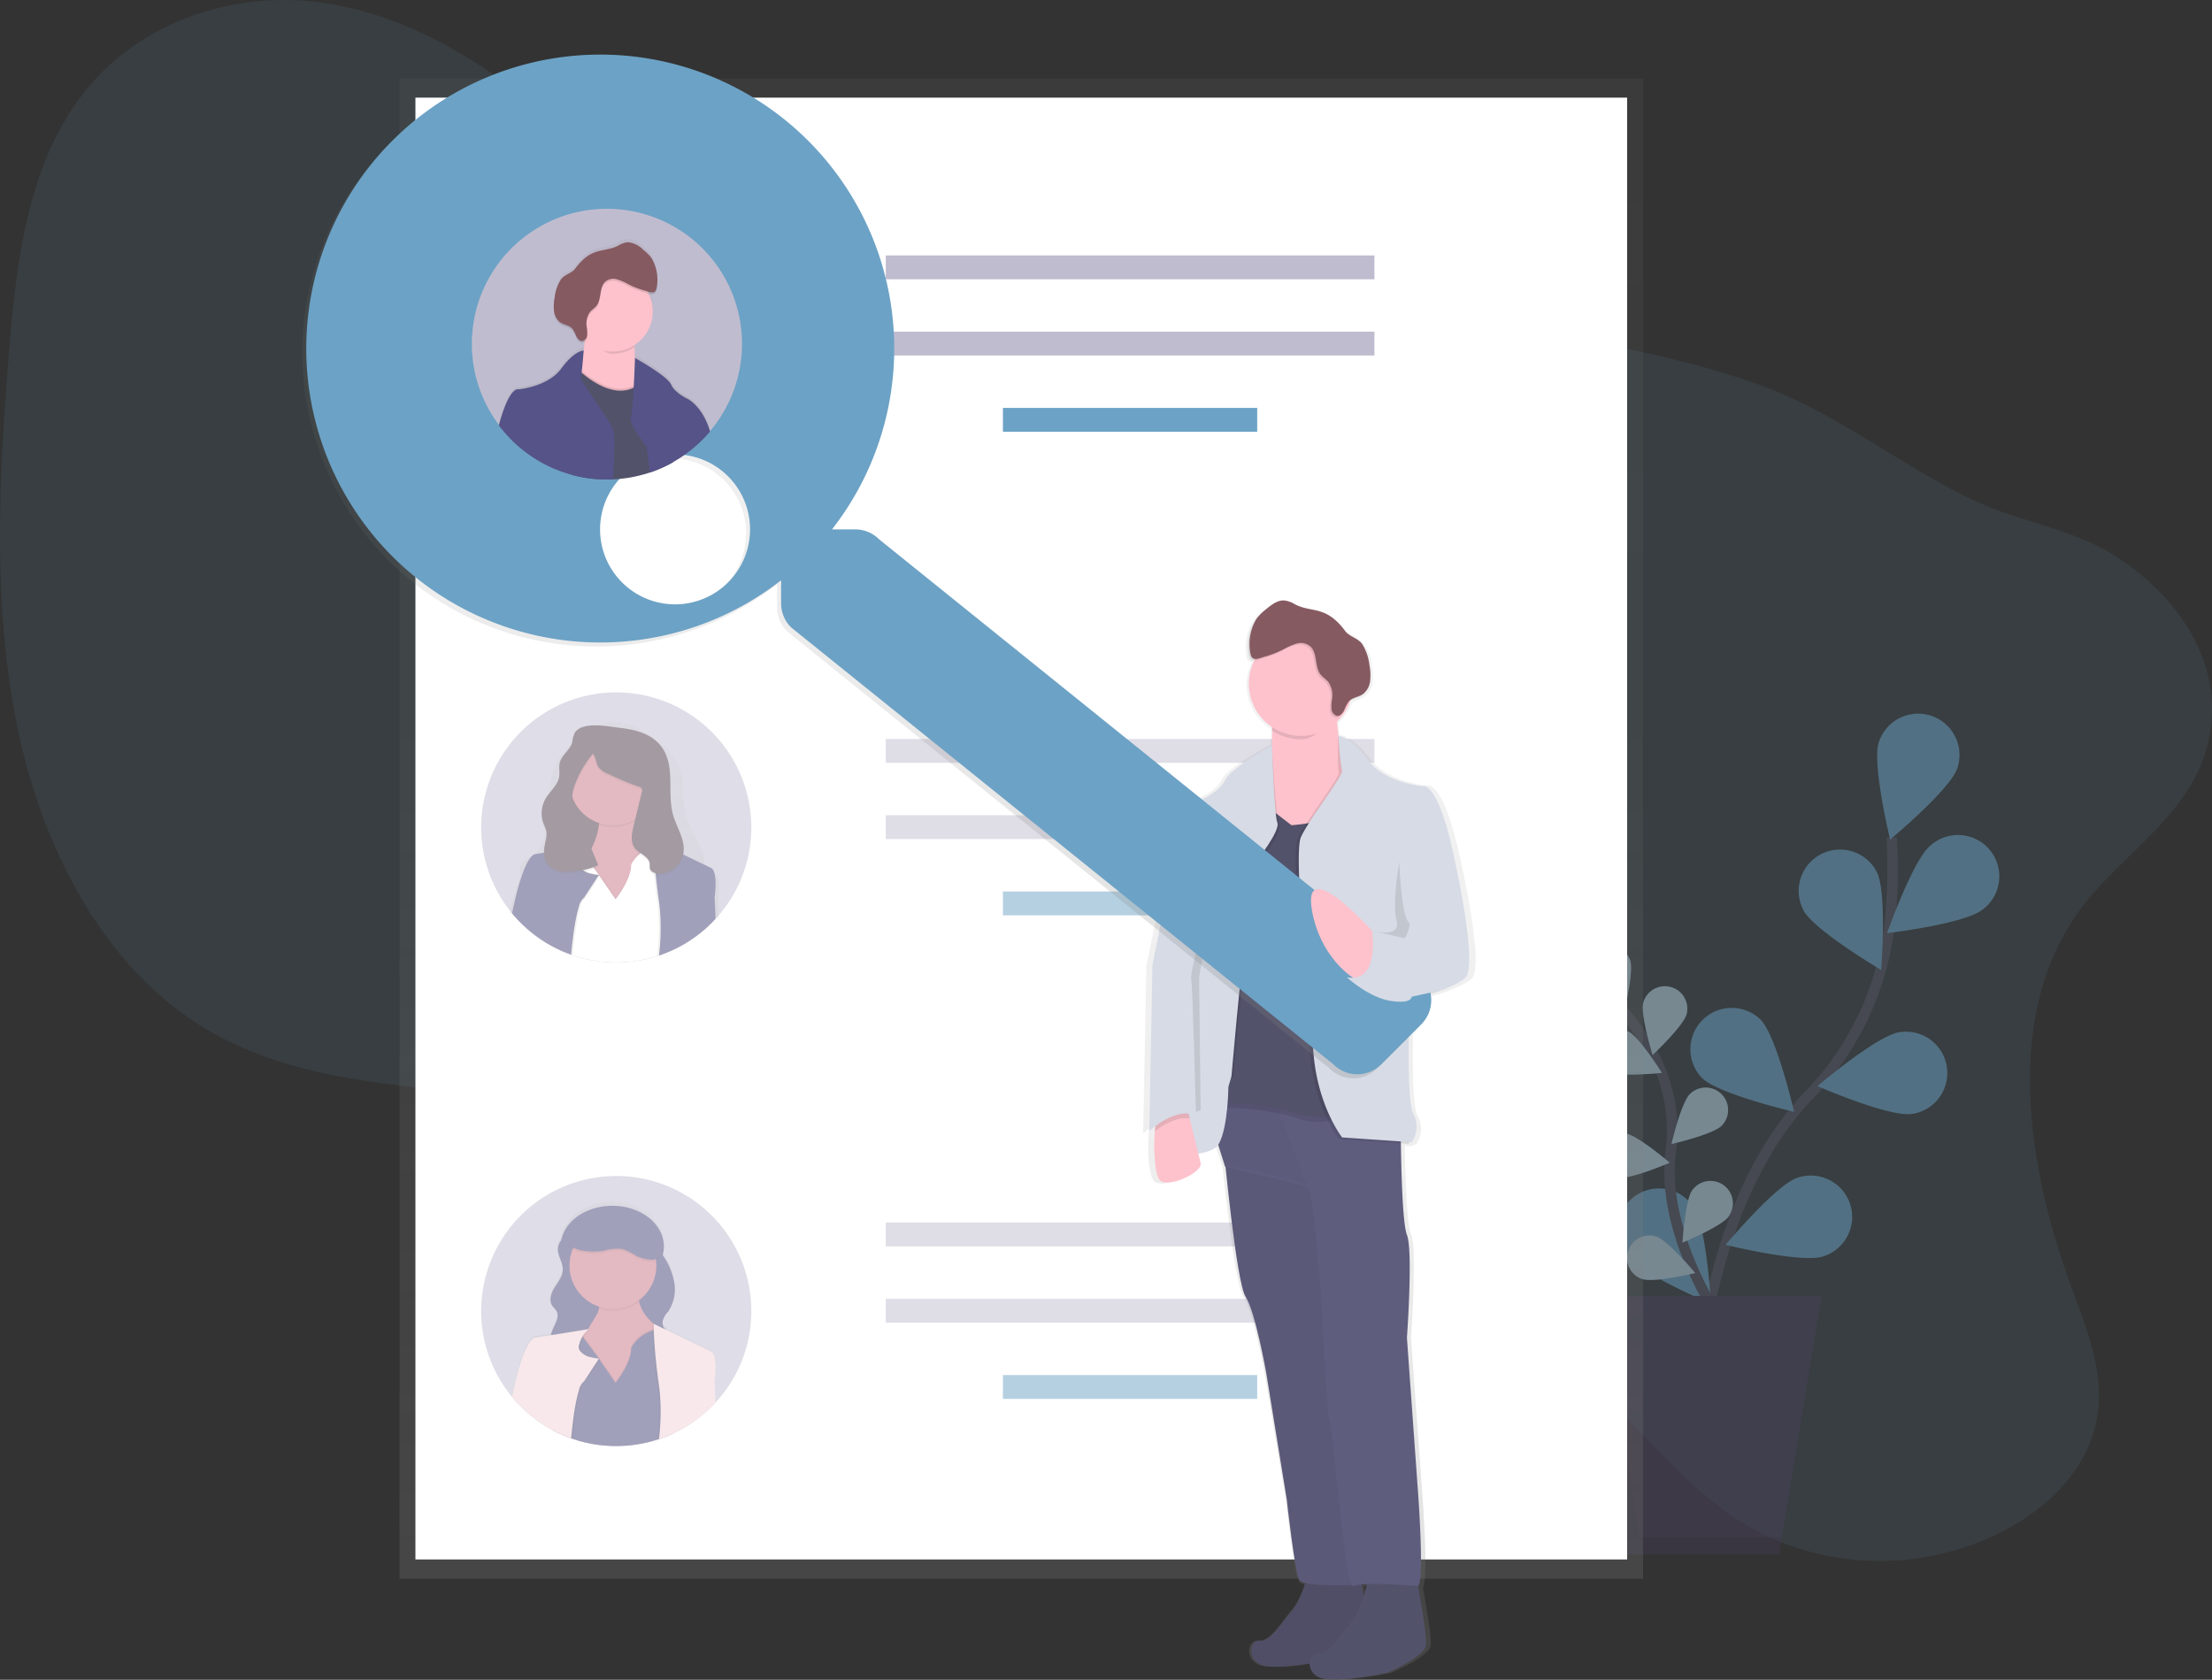 <svg xmlns="http://www.w3.org/2000/svg" xmlns:xlink="http://www.w3.org/1999/xlink" width="420.078" height="319.051" viewBox="0 0 420.078 319.051">
  <rect x="0" y="0" width="420.078" height="319.051" fill="#333333" stroke="none"/>
  <defs>
    <linearGradient id="linear-gradient" x1="0.5" y1="1" x2="0.5" gradientUnits="objectBoundingBox">
      <stop offset="0" stop-color="gray" stop-opacity="0.251"/>
      <stop offset="0.54" stop-color="gray" stop-opacity="0.122"/>
      <stop offset="1" stop-color="gray" stop-opacity="0.102"/>
    </linearGradient>
    <linearGradient id="linear-gradient-2" y1="1" y2="0" xlink:href="#linear-gradient"/>
    <linearGradient id="linear-gradient-3" x1="0" y1="0.5" x2="1" y2="0.5" xlink:href="#linear-gradient"/>
    <linearGradient id="linear-gradient-4" x1="2.581" y1="1" x2="2.581" y2="0" xlink:href="#linear-gradient"/>
    <linearGradient id="linear-gradient-5" y1="1" y2="0" xlink:href="#linear-gradient"/>
    <linearGradient id="linear-gradient-6" x1="-25.357" y1="1.001" x2="-25.357" y2="0" xlink:href="#linear-gradient"/>
  </defs>
  <g id="Group_36" data-name="Group 36" transform="translate(-344.352 -3446.772)">
    <path id="Path_130" data-name="Path 130" d="M438.17,196.715c-14.769,20.265-9.895,49.192-1.358,72.238,2.859,7.715,6.107,15.874,4.625,24.268-1.811,10.261-10.321,17.949-19.168,22.136-16.127,7.632-35.178,6.413-49.6-3.2-12.449-8.3-21.212-22.091-33.9-29.994-21.239-13.222-48.811-7.315-72.449,2.78-16.723,7.141-35.042,16.338-51.339,9.744-11.468-4.64-19.19-16.451-23.253-29.078-1.962-6.1-3.335-12.713-7.243-17.485a26.738,26.738,0,0,0-8.552-6.466C147.111,226.566,110.043,236,82.1,219.161c-18.862-11.37-30.6-33.435-35.479-56.631S42.955,114.847,44.9,90.779c1.381-17.1,3.565-35.381,13.848-48.822,10.876-14.211,29.1-19.858,45.4-17.632s30.915,11.279,43.7,22.087c15.991,13.483,30.7,30.409,50.592,35.528,13.547,3.486,27.938,1.019,42.021-.072,23.54-1.818,47,.275,70.31,2.641C333.09,86.772,355.562,89.3,376.7,96.72c14.958,5.251,26.814,15.176,40.9,21.959,9.178,4.421,19.277,5.447,27.916,11.159,10.661,7.036,20.3,19.5,17.168,34.457C459.725,178.513,446.017,185.96,438.17,196.715Z" transform="translate(301.152 3422.917)" fill="#6ca2c5" opacity="0.1"/>
    <g id="Group_9" data-name="Group 9" transform="translate(641.983 3582.32)" opacity="0.5">
      <path id="Path_131" data-name="Path 131" d="M898.19,550.828s1.245-36.879,21.2-57.718a55.9,55.9,0,0,0,15.331-31.869,94.034,94.034,0,0,0,.468-17.191" transform="translate(-873.586 -420.516)" fill="none" stroke="#535461" stroke-miterlimit="10" stroke-width="2"/>
      <path id="Path_132" data-name="Path 132" d="M1004.25,392c-1.366,4.119-12.781,13.581-12.781,13.581s-3.5-14.414-2.131-18.53A7.855,7.855,0,1,1,1004.25,392Z" transform="translate(-930.153 -381.666)" fill="#6ca2c5"/>
      <path id="Path_133" data-name="Path 133" d="M1012.107,456.947c-3.4,2.716-18.107,4.459-18.107,4.459s4.9-14,8.3-16.712a7.854,7.854,0,1,1,9.808,12.253Z" transform="translate(-933.253 -419.715)" fill="#6ca2c5"/>
      <path id="Path_134" data-name="Path 134" d="M976.795,557.426c-4.293.634-17.885-5.281-17.885-5.281S970.2,542.533,974.5,541.9a7.856,7.856,0,1,1,2.3,15.542Z" transform="translate(-911.4 -481.399)" fill="#6ca2c5"/>
      <path id="Path_135" data-name="Path 135" d="M931.212,629.646c-4.123,1.351-18.522-2.2-18.522-2.2s9.51-11.381,13.633-12.732a7.856,7.856,0,1,1,4.9,14.927Z" transform="translate(-882.616 -526.556)" fill="#6ca2c5"/>
      <path id="Path_136" data-name="Path 136" d="M950.349,461.57c2,3.848,14.792,11.381,14.792,11.381s1.162-14.784-.841-18.636a7.854,7.854,0,1,0-13.935,7.251Z" transform="translate(-905.525 -424.275)" fill="#6ca2c5"/>
      <path id="Path_137" data-name="Path 137" d="M897,542.956c3.063,3.075,17.5,6.44,17.5,6.44s-3.316-14.456-6.375-17.53A7.854,7.854,0,0,0,897,542.952Z" transform="translate(-871.419 -473.765)" fill="#6ca2c5"/>
      <path id="Path_138" data-name="Path 138" d="M859.879,633.288c2.5,3.546,16.165,9.307,16.165,9.307s-.822-14.807-3.323-18.356a7.854,7.854,0,1,0-12.826,9.054Z" transform="translate(-848.747 -530.526)" fill="#6ca2c5"/>
      <path id="Path_139" data-name="Path 139" d="M879.706,590.237s-11.317-16.463-9.333-31.952a30.27,30.27,0,0,0-3.576-18.809,50.922,50.922,0,0,0-5.327-7.635" transform="translate(-850.719 -475.188)" fill="none" stroke="#535461" stroke-miterlimit="10" stroke-width="2"/>
      <path id="Path_140" data-name="Path 140" d="M850.945,501.1c.728,2.233-1.2,10.027-1.2,10.027s-6.16-5.153-6.888-7.383a4.252,4.252,0,1,1,8.084-2.641Z" transform="translate(-838.998 -454.223)" fill="#6ca2c5"/>
      <path id="Path_141" data-name="Path 141" d="M879.333,524.11c-.6,2.263-6.455,7.767-6.455,7.767s-2.369-7.673-1.769-9.944a4.254,4.254,0,0,1,8.224,2.177Z" transform="translate(-856.661 -467.047)" fill="#6ca2c5"/>
      <path id="Path_142" data-name="Path 142" d="M894.941,577.2c-1.664,1.656-9.491,3.448-9.491,3.448s1.826-7.82,3.493-9.476a4.255,4.255,0,0,1,6,6.036Z" transform="translate(-865.652 -498.91)" fill="#6ca2c5"/>
      <path id="Path_143" data-name="Path 143" d="M899.79,623.66c-1.362,1.913-8.79,4.995-8.79,4.995s.479-8.016,1.841-9.929a4.253,4.253,0,0,1,6.934,4.927Z" transform="translate(-869.109 -528.182)" fill="#6ca2c5"/>
      <path id="Path_144" data-name="Path 144" d="M849.9,548.674c2.109,1.034,10.1.2,10.1.2s-4.252-6.813-6.36-7.843a4.252,4.252,0,0,0-3.735,7.639Z" transform="translate(-842.029 -480.645)" fill="#6ca2c5"/>
      <path id="Path_145" data-name="Path 145" d="M852.864,601.313c2.324.355,9.7-2.826,9.7-2.826s-6.1-5.229-8.416-5.568a4.253,4.253,0,1,0-1.279,8.409Z" transform="translate(-843.109 -513.196)" fill="#6ca2c5"/>
      <path id="Path_146" data-name="Path 146" d="M865.96,652.658c2.23.754,10.035-1.132,10.035-1.132s-5.123-6.183-7.352-6.926a4.253,4.253,0,0,0-2.682,8.073Z" transform="translate(-851.701 -545.275)" fill="#6ca2c5"/>
      <path id="Path_147" data-name="Path 147" d="M850.945,501.1c.728,2.233-1.2,10.027-1.2,10.027s-6.16-5.153-6.888-7.383a4.252,4.252,0,1,1,8.084-2.641Z" transform="translate(-838.998 -454.223)" fill="#fff" opacity="0.5"/>
      <path id="Path_148" data-name="Path 148" d="M879.333,524.11c-.6,2.263-6.455,7.767-6.455,7.767s-2.369-7.673-1.769-9.944a4.254,4.254,0,0,1,8.224,2.177Z" transform="translate(-856.661 -467.047)" fill="#fff" opacity="0.5"/>
      <path id="Path_149" data-name="Path 149" d="M894.941,577.2c-1.664,1.656-9.491,3.448-9.491,3.448s1.826-7.82,3.493-9.476a4.255,4.255,0,0,1,6,6.036Z" transform="translate(-865.652 -498.91)" fill="#fff" opacity="0.5"/>
      <path id="Path_150" data-name="Path 150" d="M899.79,623.66c-1.362,1.913-8.79,4.995-8.79,4.995s.479-8.016,1.841-9.929a4.253,4.253,0,0,1,6.934,4.927Z" transform="translate(-869.109 -528.182)" fill="#fff" opacity="0.5"/>
      <path id="Path_151" data-name="Path 151" d="M849.9,548.674c2.109,1.034,10.1.2,10.1.2s-4.252-6.813-6.36-7.843a4.252,4.252,0,0,0-3.735,7.639Z" transform="translate(-842.029 -480.645)" fill="#fff" opacity="0.5"/>
      <path id="Path_152" data-name="Path 152" d="M852.864,601.313c2.324.355,9.7-2.826,9.7-2.826s-6.1-5.229-8.416-5.568a4.253,4.253,0,1,0-1.279,8.409Z" transform="translate(-843.109 -513.196)" fill="#fff" opacity="0.5"/>
      <path id="Path_153" data-name="Path 153" d="M865.96,652.658c2.23.754,10.035-1.132,10.035-1.132s-5.123-6.183-7.352-6.926a4.253,4.253,0,0,0-2.682,8.073Z" transform="translate(-851.701 -545.275)" fill="#fff" opacity="0.5"/>
      <path id="Path_154" data-name="Path 154" d="M797.817,700.07h32.19l8.05-49.09H789.77Z" transform="translate(-789.77 -540.383)" fill="#474059"/>
      <path id="Path_155" data-name="Path 155" d="M795.93,650.98l7.518,45.872h27.086l-.528,3.218h-32.19l-8.047-49.09Z" transform="translate(-789.77 -540.383)" opacity="0.1"/>
    </g>
    <rect id="Rectangle_27" data-name="Rectangle 27" width="236.152" height="284.929" transform="translate(420.228 3461.682)" fill="url(#linear-gradient)"/>
    <rect id="Rectangle_28" data-name="Rectangle 28" width="230.116" height="277.648" transform="translate(423.244 3465.318)" fill="#fff"/>
    <rect id="Rectangle_29" data-name="Rectangle 29" width="92.801" height="4.527" transform="translate(512.573 3495.285)" fill="#c0bccf"/>
    <rect id="Rectangle_30" data-name="Rectangle 30" width="92.801" height="4.527" transform="translate(512.573 3509.767)" fill="#c0bccf"/>
    <rect id="Rectangle_31" data-name="Rectangle 31" width="48.287" height="4.527" transform="translate(534.816 3524.249)" fill="#6ca2c5"/>
    <rect id="Rectangle_32" data-name="Rectangle 32" width="92.801" height="4.527" transform="translate(512.573 3587.133)" fill="#c0bccf" opacity="0.5"/>
    <rect id="Rectangle_33" data-name="Rectangle 33" width="92.801" height="4.527" transform="translate(512.573 3601.615)" fill="#c0bccf" opacity="0.5"/>
    <rect id="Rectangle_34" data-name="Rectangle 34" width="48.287" height="4.527" transform="translate(534.816 3616.097)" fill="#6ca2c5" opacity="0.5"/>
    <rect id="Rectangle_35" data-name="Rectangle 35" width="92.801" height="4.527" transform="translate(512.573 3678.98)" fill="#c0bccf" opacity="0.5"/>
    <rect id="Rectangle_36" data-name="Rectangle 36" width="92.801" height="4.527" transform="translate(512.573 3693.462)" fill="#c0bccf" opacity="0.5"/>
    <rect id="Rectangle_37" data-name="Rectangle 37" width="48.287" height="4.527" transform="translate(534.816 3707.945)" fill="#6ca2c5" opacity="0.5"/>
    <g id="Group_10" data-name="Group 10" transform="translate(435.73 3578.265)" opacity="0.5">
      <path id="Path_156" data-name="Path 156" d="M336.785,398.451a25.531,25.531,0,0,1-6.175,16.693c-.2.23-.4.456-.607.679q-.155.174-.317.34a25.172,25.172,0,0,1-2.739,2.486l-.068.049a25.073,25.073,0,0,1-4.866,2.988h0a25.277,25.277,0,0,1-2.731,1.094l-.343.109c-.211.072-.43.136-.645.2l-.087.026a25.777,25.777,0,0,1-14.165,0H304c-.377-.109-.754-.223-1.1-.347l-.321-.113a24.869,24.869,0,0,1-3.546-1.569l-.072-.038a25.751,25.751,0,0,1-5.025-3.557l-.124-.117a23.972,23.972,0,0,1-2.192-2.263c-.09-.1-.177-.207-.264-.313-.166-.2-.324-.4-.483-.6a25.652,25.652,0,1,1,45.91-15.738Z" transform="translate(-285.48 -372.798)" fill="#c0bccf"/>
      <path id="Path_157" data-name="Path 157" d="M338.67,416.434l-1.947-.875a7.722,7.722,0,0,0,.038-.89,6.991,6.991,0,0,0,0-.754c-.192-1.984-1.456-3.712-2.35-5.527a15.7,15.7,0,0,1-1.535-5.281c-.238-2.263,0-4.61-.83-6.738a12.157,12.157,0,0,0-3.44-4.417,17.463,17.463,0,0,0-5.527-3.5,9.774,9.774,0,0,0-6.583-.177,14.2,14.2,0,0,0-4.742,3.425,15.939,15.939,0,0,0-2.678,3.048,13.183,13.183,0,0,0-1.509,4.61,70.523,70.523,0,0,0-.928,7.7c-.147,2.154-.377,4.6-2.218,5.919-.9.645-2.162,1.007-2.573,1.984a2.029,2.029,0,0,0-.136.924,3.4,3.4,0,0,0,.057.781c.026.151.057.3.094.449a33.1,33.1,0,0,0-1.328,4.029c-.275,1.019-.528,2.018-.754,2.988h.936l3.516.083h.049l3.772.087h.019l3.516.083h.087l1.015.072h.332l14.06.324h.075l.936.023h.328l2.814.064h0l4.15.094h.03l3.124.075h.973l-.166-3.274C340.031,416.747,338.67,416.434,338.67,416.434Zm-15.8-.4c0,2.776-2.973,6.175-2.973,6.175l-2.991-4.074.109-.158L319.9,421.9s2.973-3.4,2.973-6.175a3.267,3.267,0,0,1,.238-.407l.068.211A4.008,4.008,0,0,0,322.875,416.034Zm4.572,10.895a2.269,2.269,0,0,0-.026-.422c-.026-.14-.023-.264-.041-.4s-.034-.268-.053-.4-.045-.268-.072-.4-.053-.268-.083-.4a.633.633,0,0,0-.03-.136q-.062-.266-.136-.532c-.049-.177-.079-.287-.125-.426a.579.579,0,0,0-.06-.189c-.023-.06-.064-.2-.1-.306l-.068-.2c-.03-.087-.06-.177-.094-.264-.057-.158-.117-.313-.177-.472s-.124-.313-.189-.468c-.128-.317-.268-.63-.407-.947-.547-1.222-1.162-2.426-1.728-3.618a19.239,19.239,0,0,1-.807-1.916l-.072.094a4.01,4.01,0,0,0-.306.509c0,2.776-2.973,6.175-2.973,6.175l-2.991-4.074-2.618,3.772a3.052,3.052,0,0,0-1.049,1.743c-.083.245-.162.517-.238.8-.053.192-.1.377-.147.592-.026.1-.049.2-.072.309l-.068.321v.049c-.045.219-.091.445-.132.675s-.091.494-.132.755q-.045.245-.079.487c-.053.313-.1.63-.143.947-.026.185-.053.377-.075.547l-.091.7c.192.577.407,1.132.63,1.713a2.694,2.694,0,0,1,.245.97,27.493,27.493,0,0,0,14.165,0,.129.129,0,0,1,0-.034,3.937,3.937,0,0,1-.091-.962h0a24.861,24.861,0,0,1,.377-2.7,9.227,9.227,0,0,0,.072-1.328v-.158c-.011-.143-.015-.272-.019-.4Zm0,0a2.269,2.269,0,0,0-.026-.422c-.026-.14-.023-.264-.041-.4s-.034-.268-.053-.4-.045-.268-.072-.4-.053-.268-.083-.4a.633.633,0,0,0-.03-.136q-.062-.266-.136-.532c-.049-.177-.079-.287-.125-.426a.579.579,0,0,0-.06-.189c-.023-.06-.064-.2-.1-.306l-.068-.2c-.03-.087-.06-.177-.094-.264-.057-.158-.117-.313-.177-.472s-.124-.313-.189-.468c-.128-.317-.268-.63-.407-.947-.547-1.222-1.162-2.426-1.728-3.618a19.239,19.239,0,0,1-.807-1.916l-.072.094a4.01,4.01,0,0,0-.306.509c0,2.776-2.973,6.175-2.973,6.175l-2.991-4.074-2.618,3.772a3.052,3.052,0,0,0-1.049,1.743c-.083.245-.162.517-.238.8-.053.192-.1.377-.147.592-.026.1-.049.2-.072.309l-.068.321v.049c-.045.219-.091.445-.132.675s-.091.494-.132.755q-.045.245-.079.487c-.053.313-.1.63-.143.947-.026.185-.053.377-.075.547l-.091.7c.192.577.407,1.132.63,1.713a2.694,2.694,0,0,1,.245.97,27.493,27.493,0,0,0,14.165,0,.129.129,0,0,1,0-.034,3.937,3.937,0,0,1-.091-.962h0a24.861,24.861,0,0,1,.377-2.7,9.227,9.227,0,0,0,.072-1.328v-.158c-.011-.143-.015-.272-.019-.4Zm0,0a2.269,2.269,0,0,0-.026-.422c-.026-.14-.023-.264-.041-.4s-.034-.268-.053-.4-.045-.268-.072-.4-.053-.268-.083-.4a.633.633,0,0,0-.03-.136q-.062-.266-.136-.532c-.049-.177-.079-.287-.125-.426a.579.579,0,0,0-.06-.189c-.023-.06-.064-.2-.1-.306l-.068-.2c-.03-.087-.06-.177-.094-.264-.057-.158-.117-.313-.177-.472s-.124-.313-.189-.468c-.128-.317-.268-.63-.407-.947-.547-1.222-1.162-2.426-1.728-3.618a19.239,19.239,0,0,1-.807-1.916l-.072.094a4.01,4.01,0,0,0-.306.509c0,2.776-2.973,6.175-2.973,6.175l-2.991-4.074-2.618,3.772a3.052,3.052,0,0,0-1.049,1.743c-.083.245-.162.517-.238.8-.053.192-.1.377-.147.592-.026.1-.049.2-.072.309l-.068.321v.049c-.045.219-.091.445-.132.675s-.091.494-.132.755q-.045.245-.079.487c-.053.313-.1.63-.143.947-.026.185-.053.377-.075.547l-.091.7c.192.577.407,1.132.63,1.713a2.694,2.694,0,0,1,.245.97,27.493,27.493,0,0,0,14.165,0,.129.129,0,0,1,0-.034,3.937,3.937,0,0,1-.091-.962h0a24.861,24.861,0,0,1,.377-2.7,9.227,9.227,0,0,0,.072-1.328v-.158c-.011-.143-.015-.272-.019-.4Zm0,0a2.269,2.269,0,0,0-.026-.422c-.026-.14-.023-.264-.041-.4s-.034-.268-.053-.4-.045-.268-.072-.4-.053-.268-.083-.4a.633.633,0,0,0-.03-.136q-.062-.266-.136-.532c-.049-.177-.079-.287-.125-.426a.579.579,0,0,0-.06-.189c-.023-.06-.064-.2-.1-.306l-.068-.2c-.03-.087-.06-.177-.094-.264-.057-.158-.117-.313-.177-.472s-.124-.313-.189-.468c-.128-.317-.268-.63-.407-.947-.547-1.222-1.162-2.426-1.728-3.618a19.239,19.239,0,0,1-.807-1.916l-.072.094a4.01,4.01,0,0,0-.306.509c0,2.776-2.973,6.175-2.973,6.175l-2.991-4.074-2.618,3.772a3.052,3.052,0,0,0-1.049,1.743c-.083.245-.162.517-.238.8-.053.192-.1.377-.147.592-.026.1-.049.2-.072.309l-.068.321v.049c-.045.219-.091.445-.132.675s-.091.494-.132.755q-.045.245-.079.487c-.053.313-.1.63-.143.947-.026.185-.053.377-.075.547l-.091.7c.192.577.407,1.132.63,1.713a2.694,2.694,0,0,1,.245.97,27.493,27.493,0,0,0,14.165,0,.129.129,0,0,1,0-.034,3.937,3.937,0,0,1-.091-.962h0a24.861,24.861,0,0,1,.377-2.7,9.227,9.227,0,0,0,.072-1.328v-.158c-.011-.143-.015-.272-.019-.4Z" transform="translate(-294.385 -382.127)" fill="url(#linear-gradient-2)"/>
      <rect id="Rectangle_38" data-name="Rectangle 38" width="17.353" height="11.694" transform="translate(15.844 18.489)" fill="#493545"/>
      <path id="Path_158" data-name="Path 158" d="M347.406,438.027l-7.262,10.231-7.59-.66s-9.9.656-3.3-6.93c3.173-3.648,4.21-6.688,4.433-8.858a6.859,6.859,0,0,0-.472-3.682l8.25-.988a6.157,6.157,0,0,0-.136,3.444C342.363,434.87,347.406,438.027,347.406,438.027Z" transform="translate(-311.327 -406.64)" fill="#c77485"/>
      <path id="Path_159" data-name="Path 159" d="M351.6,430.56a8.247,8.247,0,0,1-7.643,1.23,6.859,6.859,0,0,0-.472-3.682l8.25-.988a6.157,6.157,0,0,0-.136,3.44Z" transform="translate(-321.606 -406.628)" opacity="0.1"/>
      <circle id="Ellipse_25" data-name="Ellipse 25" cx="8.25" cy="8.25" r="8.25" transform="translate(16.772 8.775)" fill="#c77485"/>
      <path id="Path_160" data-name="Path 160" d="M343.515,451.888l-.192-.754-.166-.664-.245-.981-.045-.181-.038-.151s.2-.592-1.1-.4l-.241.041c-.2.042-.441.1-.713.174l-.245.075-.324.1h0a7.074,7.074,0,0,0-2.739,1.652,6.17,6.17,0,0,0-.917,1.109c-.026.038-.045.072-.068.1a3.559,3.559,0,0,0-.238.438c0,2.973-2.973,6.6-2.973,6.6l-2.9-4.191-.057-.083-.69-1-.245-.324-.083-.113-1.509-2.026-.377-.505-.124-.17-.185-.245-.434-.577-1.7.992-2.263,1.32-1.32,8.582v.238l.041.709.275,4.663v.064l-.483,1.931.072.038a24.875,24.875,0,0,0,3.546,1.569l.321.113c.377.124.732.238,1.1.347a1.333,1.333,0,0,1,.03.17v-.162a25.777,25.777,0,0,0,14.165,0l.087-.026c.215-.06.434-.125.645-.2l.343-.109a25.261,25.261,0,0,0,2.731-1.094l.317-6.753.226-4.87v-.279Z" transform="translate(-307.737 -420.078)" opacity="0.1"/>
      <path id="Path_161" data-name="Path 161" d="M340.936,464.983a2.609,2.609,0,0,0-.026-.453c-.026-.151-.023-.283-.042-.426s-.034-.287-.053-.43-.045-.287-.072-.43-.053-.287-.083-.43a.646.646,0,0,0-.03-.143c-.042-.189-.087-.377-.136-.57s-.079-.306-.124-.456a.643.643,0,0,0-.06-.2c-.023-.064-.064-.219-.1-.328l-.068-.211c-.03-.094-.06-.189-.094-.283-.057-.17-.117-.336-.177-.506s-.125-.336-.189-.5c-.128-.34-.268-.675-.407-1.011-.547-1.305-1.162-2.592-1.728-3.867a21.392,21.392,0,0,1-.807-2.048l-.072.1a4.356,4.356,0,0,0-.306.543c0,2.969-2.973,6.6-2.973,6.6l-2.992-4.357-2.618,4.025a3.288,3.288,0,0,0-1.049,1.864c-.083.264-.162.551-.238.856-.053.2-.1.419-.147.634-.026.109-.049.219-.072.332l-.068.343v.053c-.045.234-.091.475-.132.721s-.091.528-.132.8q-.045.26-.079.521c-.053.336-.1.675-.143,1.011-.026.2-.053.377-.075.585l-.091.754c.192.619.407,1.23.63,1.83a3.041,3.041,0,0,1,.245,1.037,25.776,25.776,0,0,0,14.165,0,.145.145,0,0,1,0-.038,4.491,4.491,0,0,1-.091-1.03h0a28.282,28.282,0,0,1,.377-2.886,10.569,10.569,0,0,0,.072-1.418v-.17C340.943,465.254,340.94,465.119,340.936,464.983Zm0,0a2.609,2.609,0,0,0-.026-.453c-.026-.151-.023-.283-.042-.426s-.034-.287-.053-.43-.045-.287-.072-.43-.053-.287-.083-.43a.646.646,0,0,0-.03-.143c-.042-.189-.087-.377-.136-.57s-.079-.306-.124-.456a.643.643,0,0,0-.06-.2c-.023-.064-.064-.219-.1-.328l-.068-.211c-.03-.094-.06-.189-.094-.283-.057-.17-.117-.336-.177-.506s-.125-.336-.189-.5c-.128-.34-.268-.675-.407-1.011-.547-1.305-1.162-2.592-1.728-3.867a21.392,21.392,0,0,1-.807-2.048l-.072.1a4.356,4.356,0,0,0-.306.543c0,2.969-2.973,6.6-2.973,6.6l-2.992-4.357-2.618,4.025a3.288,3.288,0,0,0-1.049,1.864c-.083.264-.162.551-.238.856-.053.2-.1.419-.147.634-.026.109-.049.219-.072.332l-.068.343v.053c-.045.234-.091.475-.132.721s-.091.528-.132.8q-.045.26-.079.521c-.053.336-.1.675-.143,1.011-.026.2-.053.377-.075.585l-.091.754c.192.619.407,1.23.63,1.83a3.041,3.041,0,0,1,.245,1.037,25.776,25.776,0,0,0,14.165,0,.145.145,0,0,1,0-.038,4.491,4.491,0,0,1-.091-1.03h0a28.282,28.282,0,0,1,.377-2.886,10.569,10.569,0,0,0,.072-1.418v-.17C340.943,465.254,340.94,465.119,340.936,464.983Zm0,0a2.609,2.609,0,0,0-.026-.453c-.026-.151-.023-.283-.042-.426s-.034-.287-.053-.43-.045-.287-.072-.43-.053-.287-.083-.43a.646.646,0,0,0-.03-.143c-.042-.189-.087-.377-.136-.57s-.079-.306-.124-.456a.643.643,0,0,0-.06-.2c-.023-.064-.064-.219-.1-.328l-.068-.211c-.03-.094-.06-.189-.094-.283-.057-.17-.117-.336-.177-.506s-.125-.336-.189-.5c-.128-.34-.268-.675-.407-1.011-.547-1.305-1.162-2.592-1.728-3.867a21.392,21.392,0,0,1-.807-2.048l-.072.1a4.356,4.356,0,0,0-.306.543c0,2.969-2.973,6.6-2.973,6.6l-2.992-4.357-2.618,4.025a3.288,3.288,0,0,0-1.049,1.864c-.083.264-.162.551-.238.856-.053.2-.1.419-.147.634-.026.109-.049.219-.072.332l-.068.343v.053c-.045.234-.091.475-.132.721s-.091.528-.132.8q-.045.26-.079.521c-.053.336-.1.675-.143,1.011-.026.2-.053.377-.075.585l-.091.754c.192.619.407,1.23.63,1.83a3.041,3.041,0,0,1,.245,1.037,25.776,25.776,0,0,0,14.165,0,.145.145,0,0,1,0-.038,4.491,4.491,0,0,1-.091-1.03h0a28.282,28.282,0,0,1,.377-2.886,10.569,10.569,0,0,0,.072-1.418v-.17C340.943,465.254,340.94,465.119,340.936,464.983Zm4-7.081-1.347-5.376-.23-.92-.064-.253h0l-.328-1.313a.262.262,0,0,0,0-.034h0a.3.3,0,0,0-.026-.17c-.049-.1-.174-.2-.464-.226a2.345,2.345,0,0,0-.332,0h0a5.743,5.743,0,0,0-.969.181c-.155.042-.321.087-.5.143l-.324.1h-.03a7.2,7.2,0,0,0-2.377,1.32,6.413,6.413,0,0,0-1.207,1.335l-.072.1a4.365,4.365,0,0,0-.306.543c0,2.969-2.973,6.6-2.973,6.6l-2.992-4.357-.17-.245-.03-.042-.434-.638-.328-.438-.087-.113-1.547-2.064h0l-.49-.668v-.023l-.17-.23-.324-.43-1.132.66L322.855,453l-1.305,8.492v.091l.038.619.279,4.727v.268l-.426,1.7a24.876,24.876,0,0,0,3.546,1.569l.321.113c.377.124.732.238,1.1.347a1.334,1.334,0,0,1,.03.17v-.162a25.777,25.777,0,0,0,14.165,0l.087-.026c.215-.06.434-.124.645-.2l.343-.109a25.271,25.271,0,0,0,2.731-1.094h0l.313-6.745.226-4.817Zm-18.553,13.026a1.323,1.323,0,0,1,.03.17c0-.053,0-.109,0-.162Zm14.554-5.945a2.609,2.609,0,0,0-.026-.453c-.026-.151-.023-.283-.042-.426s-.034-.287-.053-.43-.045-.287-.072-.43-.053-.287-.083-.43a.646.646,0,0,0-.03-.143c-.042-.189-.087-.377-.136-.57s-.079-.306-.124-.456a.643.643,0,0,0-.06-.2c-.023-.064-.064-.219-.1-.328l-.068-.211c-.03-.094-.06-.189-.094-.283-.057-.17-.117-.336-.177-.506s-.125-.336-.189-.5c-.128-.34-.268-.675-.407-1.011-.547-1.305-1.162-2.592-1.728-3.867a21.392,21.392,0,0,1-.807-2.048l-.072.1a4.356,4.356,0,0,0-.306.543c0,2.969-2.973,6.6-2.973,6.6l-2.992-4.357-2.618,4.025a3.288,3.288,0,0,0-1.049,1.864c-.083.264-.162.551-.238.856-.053.2-.1.419-.147.634-.026.109-.049.219-.072.332l-.068.343v.053c-.045.234-.091.475-.132.721s-.091.528-.132.8q-.045.26-.079.521c-.053.336-.1.675-.143,1.011-.026.2-.053.377-.075.585l-.091.754c.192.619.407,1.23.63,1.83a3.041,3.041,0,0,1,.245,1.037,25.776,25.776,0,0,0,14.165,0,.145.145,0,0,1,0-.038,4.491,4.491,0,0,1-.091-1.03h0a28.282,28.282,0,0,1,.377-2.886,10.569,10.569,0,0,0,.072-1.418v-.17C340.943,465.254,340.94,465.119,340.936,464.983Zm0,0a2.609,2.609,0,0,0-.026-.453c-.026-.151-.023-.283-.042-.426s-.034-.287-.053-.43-.045-.287-.072-.43-.053-.287-.083-.43a.646.646,0,0,0-.03-.143c-.042-.189-.087-.377-.136-.57s-.079-.306-.124-.456a.643.643,0,0,0-.06-.2c-.023-.064-.064-.219-.1-.328l-.068-.211c-.03-.094-.06-.189-.094-.283-.057-.17-.117-.336-.177-.506s-.125-.336-.189-.5c-.128-.34-.268-.675-.407-1.011-.547-1.305-1.162-2.592-1.728-3.867a21.392,21.392,0,0,1-.807-2.048l-.072.1a4.356,4.356,0,0,0-.306.543c0,2.969-2.973,6.6-2.973,6.6l-2.992-4.357-2.618,4.025a3.288,3.288,0,0,0-1.049,1.864c-.083.264-.162.551-.238.856-.053.2-.1.419-.147.634-.026.109-.049.219-.072.332l-.068.343v.053c-.045.234-.091.475-.132.721s-.091.528-.132.8q-.045.26-.079.521c-.053.336-.1.675-.143,1.011-.026.2-.053.377-.075.585l-.091.754c.192.619.407,1.23.63,1.83a3.041,3.041,0,0,1,.245,1.037,25.776,25.776,0,0,0,14.165,0,.145.145,0,0,1,0-.038,4.491,4.491,0,0,1-.091-1.03h0a28.282,28.282,0,0,1,.377-2.886,10.569,10.569,0,0,0,.072-1.418v-.17C340.943,465.254,340.94,465.119,340.936,464.983Zm0,0a2.609,2.609,0,0,0-.026-.453c-.026-.151-.023-.283-.042-.426s-.034-.287-.053-.43-.045-.287-.072-.43-.053-.287-.083-.43a.646.646,0,0,0-.03-.143c-.042-.189-.087-.377-.136-.57s-.079-.306-.124-.456a.643.643,0,0,0-.06-.2c-.023-.064-.064-.219-.1-.328l-.068-.211c-.03-.094-.06-.189-.094-.283-.057-.17-.117-.336-.177-.506s-.125-.336-.189-.5c-.128-.34-.268-.675-.407-1.011-.547-1.305-1.162-2.592-1.728-3.867a21.392,21.392,0,0,1-.807-2.048l-.072.1a4.356,4.356,0,0,0-.306.543c0,2.969-2.973,6.6-2.973,6.6l-2.992-4.357-2.618,4.025a3.288,3.288,0,0,0-1.049,1.864c-.083.264-.162.551-.238.856-.053.2-.1.419-.147.634-.026.109-.049.219-.072.332l-.068.343v.053c-.045.234-.091.475-.132.721s-.091.528-.132.8q-.045.26-.079.521c-.053.336-.1.675-.143,1.011-.026.2-.053.377-.075.585l-.091.754c.192.619.407,1.23.63,1.83a3.041,3.041,0,0,1,.245,1.037,25.776,25.776,0,0,0,14.165,0,.145.145,0,0,1,0-.038,4.491,4.491,0,0,1-.091-1.03h0a28.282,28.282,0,0,1,.377-2.886,10.569,10.569,0,0,0,.072-1.418v-.17C340.943,465.254,340.94,465.119,340.936,464.983Zm0,0a2.609,2.609,0,0,0-.026-.453c-.026-.151-.023-.283-.042-.426s-.034-.287-.053-.43-.045-.287-.072-.43-.053-.287-.083-.43a.646.646,0,0,0-.03-.143c-.042-.189-.087-.377-.136-.57s-.079-.306-.124-.456a.643.643,0,0,0-.06-.2c-.023-.064-.064-.219-.1-.328l-.068-.211c-.03-.094-.06-.189-.094-.283-.057-.17-.117-.336-.177-.506s-.125-.336-.189-.5c-.128-.34-.268-.675-.407-1.011-.547-1.305-1.162-2.592-1.728-3.867a21.392,21.392,0,0,1-.807-2.048l-.072.1a4.356,4.356,0,0,0-.306.543c0,2.969-2.973,6.6-2.973,6.6l-2.992-4.357-2.618,4.025a3.288,3.288,0,0,0-1.049,1.864c-.083.264-.162.551-.238.856-.053.2-.1.419-.147.634-.026.109-.049.219-.072.332l-.068.343v.053c-.045.234-.091.475-.132.721s-.091.528-.132.8q-.045.26-.079.521c-.053.336-.1.675-.143,1.011-.026.2-.053.377-.075.585l-.091.754c.192.619.407,1.23.63,1.83a3.041,3.041,0,0,1,.245,1.037,25.776,25.776,0,0,0,14.165,0,.145.145,0,0,1,0-.038,4.491,4.491,0,0,1-.091-1.03h0a28.282,28.282,0,0,1,.377-2.886,10.569,10.569,0,0,0,.072-1.418v-.17C340.943,465.254,340.94,465.119,340.936,464.983Zm0,0a2.609,2.609,0,0,0-.026-.453c-.026-.151-.023-.283-.042-.426s-.034-.287-.053-.43-.045-.287-.072-.43-.053-.287-.083-.43a.646.646,0,0,0-.03-.143c-.042-.189-.087-.377-.136-.57s-.079-.306-.124-.456a.643.643,0,0,0-.06-.2c-.023-.064-.064-.219-.1-.328l-.068-.211c-.03-.094-.06-.189-.094-.283-.057-.17-.117-.336-.177-.506s-.125-.336-.189-.5c-.128-.34-.268-.675-.407-1.011-.547-1.305-1.162-2.592-1.728-3.867a21.392,21.392,0,0,1-.807-2.048l-.072.1a4.356,4.356,0,0,0-.306.543c0,2.969-2.973,6.6-2.973,6.6l-2.992-4.357-2.618,4.025a3.288,3.288,0,0,0-1.049,1.864c-.083.264-.162.551-.238.856-.053.2-.1.419-.147.634-.026.109-.049.219-.072.332l-.068.343v.053c-.045.234-.091.475-.132.721s-.091.528-.132.8q-.045.26-.079.521c-.053.336-.1.675-.143,1.011-.026.2-.053.377-.075.585l-.091.754c.192.619.407,1.23.63,1.83a3.041,3.041,0,0,1,.245,1.037,25.776,25.776,0,0,0,14.165,0,.145.145,0,0,1,0-.038,4.491,4.491,0,0,1-.091-1.03h0a28.282,28.282,0,0,1,.377-2.886,10.569,10.569,0,0,0,.072-1.418v-.17C340.943,465.254,340.94,465.119,340.936,464.983Zm0,0a2.609,2.609,0,0,0-.026-.453c-.026-.151-.023-.283-.042-.426s-.034-.287-.053-.43-.045-.287-.072-.43-.053-.287-.083-.43a.646.646,0,0,0-.03-.143c-.042-.189-.087-.377-.136-.57s-.079-.306-.124-.456a.643.643,0,0,0-.06-.2c-.023-.064-.064-.219-.1-.328l-.068-.211c-.03-.094-.06-.189-.094-.283-.057-.17-.117-.336-.177-.506s-.125-.336-.189-.5c-.128-.34-.268-.675-.407-1.011-.547-1.305-1.162-2.592-1.728-3.867a21.392,21.392,0,0,1-.807-2.048l-.072.1a4.356,4.356,0,0,0-.306.543c0,2.969-2.973,6.6-2.973,6.6l-2.992-4.357-2.618,4.025a3.288,3.288,0,0,0-1.049,1.864c-.083.264-.162.551-.238.856-.053.2-.1.419-.147.634-.026.109-.049.219-.072.332l-.068.343v.053c-.045.234-.091.475-.132.721s-.091.528-.132.8q-.045.26-.079.521c-.053.336-.1.675-.143,1.011-.026.2-.053.377-.075.585l-.091.754c.192.619.407,1.23.63,1.83a3.041,3.041,0,0,1,.245,1.037,25.776,25.776,0,0,0,14.165,0,.145.145,0,0,1,0-.038,4.491,4.491,0,0,1-.091-1.03h0a28.282,28.282,0,0,1,.377-2.886,10.569,10.569,0,0,0,.072-1.418v-.17C340.943,465.254,340.94,465.119,340.936,464.983Zm0,0a2.609,2.609,0,0,0-.026-.453c-.026-.151-.023-.283-.042-.426s-.034-.287-.053-.43-.045-.287-.072-.43-.053-.287-.083-.43a.646.646,0,0,0-.03-.143c-.042-.189-.087-.377-.136-.57s-.079-.306-.124-.456a.643.643,0,0,0-.06-.2c-.023-.064-.064-.219-.1-.328l-.068-.211c-.03-.094-.06-.189-.094-.283-.057-.17-.117-.336-.177-.506s-.125-.336-.189-.5c-.128-.34-.268-.675-.407-1.011-.547-1.305-1.162-2.592-1.728-3.867a21.392,21.392,0,0,1-.807-2.048l-.072.1a4.356,4.356,0,0,0-.306.543c0,2.969-2.973,6.6-2.973,6.6l-2.992-4.357-2.618,4.025a3.288,3.288,0,0,0-1.049,1.864c-.083.264-.162.551-.238.856-.053.2-.1.419-.147.634-.026.109-.049.219-.072.332l-.068.343v.053c-.045.234-.091.475-.132.721s-.091.528-.132.8q-.045.26-.079.521c-.053.336-.1.675-.143,1.011-.026.2-.053.377-.075.585l-.091.754c.192.619.407,1.23.63,1.83a3.041,3.041,0,0,1,.245,1.037,25.776,25.776,0,0,0,14.165,0,.145.145,0,0,1,0-.038,4.491,4.491,0,0,1-.091-1.03h0a28.282,28.282,0,0,1,.377-2.886,10.569,10.569,0,0,0,.072-1.418v-.17C340.943,465.254,340.94,465.119,340.936,464.983Zm0,0a2.609,2.609,0,0,0-.026-.453c-.026-.151-.023-.283-.042-.426s-.034-.287-.053-.43-.045-.287-.072-.43-.053-.287-.083-.43a.646.646,0,0,0-.03-.143c-.042-.189-.087-.377-.136-.57s-.079-.306-.124-.456a.643.643,0,0,0-.06-.2c-.023-.064-.064-.219-.1-.328l-.068-.211c-.03-.094-.06-.189-.094-.283-.057-.17-.117-.336-.177-.506s-.125-.336-.189-.5c-.128-.34-.268-.675-.407-1.011-.547-1.305-1.162-2.592-1.728-3.867a21.392,21.392,0,0,1-.807-2.048l-.072.1a4.356,4.356,0,0,0-.306.543c0,2.969-2.973,6.6-2.973,6.6l-2.992-4.357-2.618,4.025a3.288,3.288,0,0,0-1.049,1.864c-.083.264-.162.551-.238.856-.053.2-.1.419-.147.634-.026.109-.049.219-.072.332l-.068.343v.053c-.045.234-.091.475-.132.721s-.091.528-.132.8q-.045.26-.079.521c-.053.336-.1.675-.143,1.011-.026.2-.053.377-.075.585l-.091.754c.192.619.407,1.23.63,1.83a3.041,3.041,0,0,1,.245,1.037,25.776,25.776,0,0,0,14.165,0,.145.145,0,0,1,0-.038,4.491,4.491,0,0,1-.091-1.03h0a28.282,28.282,0,0,1,.377-2.886,10.569,10.569,0,0,0,.072-1.418v-.17C340.943,465.254,340.94,465.119,340.936,464.983Z" transform="translate(-307.874 -420.63)" fill="#fff"/>
      <path id="Path_162" data-name="Path 162" d="M318.171,455.485l-.253-.034a9.19,9.19,0,0,1-1.132-.226l-.14-.038c-.92-.26-1.928-.728-2.154-1.55a1.467,1.467,0,0,1,.023-.8,6.89,6.89,0,0,1,.513-1.3v-.023a1.809,1.809,0,0,1,.094-.17,3.773,3.773,0,0,1,1.362-1.483l-.453.072-3.833.622-5.942.958s-1.056-.211-2.494,3.75a.612.612,0,0,1-.049.147c-.347.97-.713,2.18-1.09,3.693-.26,1.049-.5,2.079-.717,3.078-.064.3-.128.6-.189.894a23.964,23.964,0,0,0,2.192,2.263l.125.117a25.75,25.75,0,0,0,5.025,3.557l.072.038a24.873,24.873,0,0,0,3.546,1.569l.321.113c.068-.7.143-1.471.234-2.263a.644.644,0,0,1,.03-.238l.091-.755c.023-.192.049-.377.075-.585.045-.336.091-.675.143-1.011q.034-.26.079-.521c.041-.268.087-.536.132-.8s.087-.487.132-.721v-.053l.068-.343c.023-.113.045-.223.072-.332.045-.215.094-.43.147-.634.075-.306.155-.592.238-.856a3.225,3.225,0,0,1,1.049-1.864l2.618-4.025.109-.17.049-.075Z" transform="translate(-295.594 -420.789)" opacity="0.1"/>
      <path id="Path_163" data-name="Path 163" d="M317.513,455.5l-2.78,4.27a3.19,3.19,0,0,0-1.03,1.807c-.087.279-.174.585-.257.905a45.1,45.1,0,0,0-.853,4.938.587.587,0,0,1-.03.226c-.128,1.049-.234,2.079-.321,2.988a24.875,24.875,0,0,1-3.546-1.569l-.072-.038a25.752,25.752,0,0,1-5.025-3.557l-.124-.117a23.968,23.968,0,0,1-2.192-2.263c-.091-.1-.177-.207-.264-.313.041-.2.083-.377.128-.589.215-1,.453-2.026.713-3.071a37.166,37.166,0,0,1,1.283-4.225,1.149,1.149,0,0,1,.049-.121c1.335-3.437,2.3-3.244,2.3-3.244l6.273-1.011,3.961-.641-.124.072a4.018,4.018,0,0,0-1.09,1.162l-.109.185c-.045.072-.087.151-.132.23a6.686,6.686,0,0,0-.521,1.32,1.388,1.388,0,0,0,.091,1.079,3.593,3.593,0,0,0,2.328,1.351l.147.038A9.459,9.459,0,0,0,317.513,455.5Z" transform="translate(-295.158 -420.802)" fill="#444176"/>
      <path id="Path_164" data-name="Path 164" d="M383.212,461.541l-.155-3.35c.66-5.281-.66-5.61-.66-5.61l-1.569-.754h-.042l-6.311-3.059-.245-.121-.075-.034h0l-.822-.4h0l-.521-.253-.973-.472-.328-.158v1.309c0,.377.034.819.064,1.332.068,1.29.192,3.018.415,5.055.124,1.181.283,2.471.479,3.855.117.819.2,1.633.253,2.429a42.758,42.758,0,0,1-.249,8.035l.343-.109a25.272,25.272,0,0,0,2.731-1.094h0a25.069,25.069,0,0,0,4.866-2.988l.068-.049a25.169,25.169,0,0,0,2.739-2.486Z" transform="translate(-339.056 -419.214)" opacity="0.1"/>
      <path id="Path_165" data-name="Path 165" d="M384.08,461.509l-.155-3.357c.66-5.281-.66-5.61-.66-5.61l-1.886-.913h-.038l-6.33-3.071-.29-.14-.057-.026-.464-.226-.615-.3-1.215-.589v.536h0v.664c0,.377.034.871.068,1.434.064,1.2.177,2.78.377,4.655.136,1.286.306,2.716.528,4.255q.174,1.234.249,2.441a42.7,42.7,0,0,1-.234,7.922,25.277,25.277,0,0,0,2.731-1.094h0a25.07,25.07,0,0,0,4.866-2.988l.068-.049a25.176,25.176,0,0,0,2.739-2.486q.166-.166.317-.34Z" transform="translate(-339.592 -419.182)" fill="#444176"/>
      <path id="Path_166" data-name="Path 166" d="M322.256,391.759a5.488,5.488,0,0,0-.517,1.886c-.4,1.475-2,2.4-2.369,3.886-.215.868.034,1.788-.113,2.671-.268,1.626-1.754,2.727-2.584,4.15a5.6,5.6,0,0,0-.343,4.866,7.8,7.8,0,0,1,.479,1.23,4.493,4.493,0,0,1-.117,1.886c-.283,1.343-.573,2.822.075,4.033a3.859,3.859,0,0,0,2.826,1.811,10.982,10.982,0,0,0,3.459-.158,10.008,10.008,0,0,0,3.614-1.056L322.58,407.1a8.23,8.23,0,0,1-.83-3.1,6.824,6.824,0,0,1,.509-2.316,20.068,20.068,0,0,1,3.4-5.866c.592.687.547,1.732,1.041,2.494a3.934,3.934,0,0,0,1.682,1.256,55.73,55.73,0,0,0,5.957,2.49.781.781,0,0,1,.581,1.162l-1.539,6.353c-.34,1.4-.638,3.018.234,4.15s2.837,1.667,2.848,3.127a5,5,0,0,0,0,.694c.1.683.913,1.011,1.6,1.045a4.78,4.78,0,0,0,4.795-3.912c.377-2.5-1.275-4.8-1.965-7.232-1.162-4.093.377-8.9-1.905-12.49-1.848-2.916-5.217-3.708-8.416-4.07C328.326,390.616,323.836,389.673,322.256,391.759Z" transform="translate(-304.443 -383.784)" opacity="0.1"/>
      <path id="Path_167" data-name="Path 167" d="M322.256,390.759a5.488,5.488,0,0,0-.517,1.886c-.4,1.475-2,2.4-2.369,3.886-.215.868.034,1.788-.113,2.671-.268,1.626-1.754,2.727-2.584,4.15a5.6,5.6,0,0,0-.343,4.866,7.8,7.8,0,0,1,.479,1.23,4.493,4.493,0,0,1-.117,1.886c-.283,1.343-.573,2.822.075,4.033a3.859,3.859,0,0,0,2.826,1.811,10.982,10.982,0,0,0,3.459-.158,10.008,10.008,0,0,0,3.614-1.056L322.58,406.1a8.23,8.23,0,0,1-.83-3.1,6.824,6.824,0,0,1,.509-2.316,20.069,20.069,0,0,1,3.4-5.866c.592.687.547,1.732,1.041,2.494a3.935,3.935,0,0,0,1.682,1.256,55.739,55.739,0,0,0,5.957,2.49.781.781,0,0,1,.581,1.162l-1.539,6.353c-.34,1.4-.638,3.018.234,4.15s2.837,1.667,2.848,3.127a5,5,0,0,0,0,.694c.1.683.913,1.011,1.6,1.045a4.78,4.78,0,0,0,4.795-3.912c.377-2.5-1.275-4.8-1.965-7.232-1.162-4.093.377-8.9-1.905-12.49-1.848-2.916-5.217-3.708-8.416-4.07C328.326,389.616,323.836,388.673,322.256,390.759Z" transform="translate(-304.443 -383.161)" fill="#493545"/>
    </g>
    <g id="Group_11" data-name="Group 11" transform="translate(435.73 3670.12)" opacity="0.5">
      <path id="Path_168" data-name="Path 168" d="M336.785,639.451a25.531,25.531,0,0,1-6.175,16.693c-.2.23-.4.456-.607.679q-.155.173-.317.34a25.163,25.163,0,0,1-2.739,2.486l-.068.049a25.07,25.07,0,0,1-4.866,2.988h0a25.283,25.283,0,0,1-2.731,1.094l-.343.109c-.211.072-.43.136-.645.2l-.087.026a25.776,25.776,0,0,1-14.165,0H304c-.377-.109-.754-.223-1.1-.347l-.321-.113a24.866,24.866,0,0,1-3.546-1.569l-.072-.038a25.749,25.749,0,0,1-5.025-3.557l-.124-.117a23.964,23.964,0,0,1-2.192-2.263c-.09-.1-.177-.207-.264-.313-.166-.2-.324-.4-.483-.6a25.652,25.652,0,1,1,45.91-15.739Z" transform="translate(-285.48 -613.798)" fill="#c0bccf"/>
      <path id="Path_169" data-name="Path 169" d="M339.633,664.1l-.155-3.4c.66-5.368-.66-5.7-.66-5.7l-1.886-.928-.038-.019-6.33-3.12-.29-.143-.038-.155s.124-.377-.5-.441a2.3,2.3,0,0,1-.158-.962,4.124,4.124,0,0,1,1.037-1.886,7.749,7.749,0,0,0,1.241-5.5,12.928,12.928,0,0,0-2.105-5.312l-.121-.177a6.392,6.392,0,0,0,.223-1.667c0-4.342-4.391-7.862-9.808-7.862-4.9,0-8.99,2.9-9.7,6.685a3.433,3.433,0,0,0-.3.468c-1,1.864.543,3.256.592,5.115.034,1.283-.826,2.38-1.509,3.467s-1.188,2.531-.487,3.6c.23.355.577.622.785.992.728,1.286-.483,2.761-.924,4.172a4,4,0,0,0-.121.5l-2.912.475s-.962-.2-2.3,3.3a1.192,1.192,0,0,0-.049.125,38.245,38.245,0,0,0-1.283,4.3q-.39,1.6-.713,3.12c-.045.2-.087.4-.128.6.087.106.174.215.264.317a24.194,24.194,0,0,0,2.192,2.309l.124.121a25.761,25.761,0,0,0,5.025,3.618l.072.038a24.673,24.673,0,0,0,3.546,1.6l.321.113c.377.128.732.241,1.1.355a1.375,1.375,0,0,1,.03.174v-.166a25.373,25.373,0,0,0,14.165,0l.087-.026c.215-.06.434-.128.645-.2l.343-.109a25.439,25.439,0,0,0,7.6-4.15l.068-.049a25.323,25.323,0,0,0,2.739-2.528q.166-.166.317-.343Z" transform="translate(-295.145 -621.914)" fill="url(#linear-gradient-3)"/>
      <path id="Path_170" data-name="Path 170" d="M322.7,650.155c.034,1.264-.826,2.343-1.509,3.4s-1.188,2.49-.487,3.542c.23.347.577.615.785.977.728,1.264-.483,2.716-.924,4.1a5.153,5.153,0,0,0,1.154,4.7,12.5,12.5,0,0,0,4.044,2.954,36.092,36.092,0,0,0,10,3.561,9.577,9.577,0,0,0,5.485-.245,5.832,5.832,0,0,0,3.293-6.413c-.434-1.984-1.886-3.58-2.641-5.455a2.554,2.554,0,0,1-.249-1.181,3.988,3.988,0,0,1,1.037-1.849,7.545,7.545,0,0,0,1.222-5.368,12.6,12.6,0,0,0-2.105-5.229,5.727,5.727,0,0,0-1.509-1.66,6.62,6.62,0,0,0-2.822-.853c-4.1-.573-8.341-1.2-12.472-1.411a2.676,2.676,0,0,0-2.909,1.411C321.114,646.956,322.649,648.326,322.7,650.155Z" transform="translate(-307.205 -632.428)" fill="#444176"/>
      <path id="Path_171" data-name="Path 171" d="M350.9,678.185l-7.775,11.057-7.59-.66s-.249,2.641-3.3-6.93c-1.705-5.353,1.762-3.493,2.445-4.976s1.886-2.792,1.988-3.885a6.859,6.859,0,0,0-.472-3.682l8.25-.988a6.156,6.156,0,0,0-.136,3.444C345.339,675.857,350.9,678.185,350.9,678.185Z" transform="translate(-314.303 -647.628)" fill="#c77485"/>
      <ellipse id="Ellipse_26" data-name="Ellipse 26" cx="9.808" cy="7.733" rx="9.808" ry="7.733" transform="translate(15.09 5.663)" fill="#444176"/>
      <path id="Path_172" data-name="Path 172" d="M351.6,671.56a8.246,8.246,0,0,1-7.643,1.23,6.86,6.86,0,0,0-.472-3.682l8.25-.988A6.157,6.157,0,0,0,351.6,671.56Z" transform="translate(-321.606 -647.628)" opacity="0.1"/>
      <circle id="Ellipse_27" data-name="Ellipse 27" cx="8.25" cy="8.25" r="8.25" transform="translate(16.772 8.775)" fill="#c77485"/>
      <path id="Path_173" data-name="Path 173" d="M343.515,692.888l-.192-.755-.166-.664-.245-.981-.045-.181-.038-.151s.2-.592-1.1-.4l-.241.042c-.2.041-.441.1-.713.174l-.245.076-.324.1h0a7.073,7.073,0,0,0-2.739,1.652,6.172,6.172,0,0,0-.917,1.109c-.026.038-.045.072-.068.1a3.566,3.566,0,0,0-.238.438c0,2.973-2.973,6.6-2.973,6.6l-2.9-4.191-.057-.083-.69-1-.245-.324-.083-.113-1.509-2.026-.377-.505-.124-.17-.185-.245-.434-.577-1.7.992-2.263,1.32-1.32,8.582v.238l.041.709.275,4.663v.064l-.483,1.931.072.038a24.871,24.871,0,0,0,3.546,1.569l.321.113c.377.124.732.238,1.1.347a1.332,1.332,0,0,1,.03.17v-.162a25.778,25.778,0,0,0,14.165,0l.087-.026c.215-.06.434-.125.645-.2l.343-.109a25.268,25.268,0,0,0,2.731-1.094l.317-6.753.226-4.87v-.279Z" transform="translate(-307.737 -661.078)" opacity="0.1"/>
      <path id="Path_174" data-name="Path 174" d="M340.936,705.983a2.609,2.609,0,0,0-.026-.453c-.026-.151-.023-.283-.042-.426s-.034-.287-.053-.43-.045-.287-.072-.43-.053-.287-.083-.43a.646.646,0,0,0-.03-.143c-.042-.189-.087-.377-.136-.57s-.079-.306-.124-.456a.643.643,0,0,0-.06-.2c-.023-.064-.064-.219-.1-.328l-.068-.211c-.03-.094-.06-.189-.094-.283-.057-.17-.117-.336-.177-.505s-.125-.336-.189-.5c-.128-.339-.268-.675-.407-1.011-.547-1.305-1.162-2.592-1.728-3.867a21.394,21.394,0,0,1-.807-2.048l-.072.1a4.361,4.361,0,0,0-.306.543c0,2.969-2.973,6.6-2.973,6.6l-2.992-4.357-2.618,4.025a3.288,3.288,0,0,0-1.049,1.864c-.083.264-.162.551-.238.856-.053.2-.1.419-.147.634-.026.109-.049.219-.072.332l-.068.343v.053c-.045.234-.091.475-.132.721s-.091.528-.132.8q-.045.26-.079.521c-.053.336-.1.675-.143,1.011-.026.2-.053.377-.075.585l-.091.755c.192.619.407,1.23.63,1.83a3.04,3.04,0,0,1,.245,1.037,25.775,25.775,0,0,0,14.165,0,.144.144,0,0,1,0-.038,4.492,4.492,0,0,1-.091-1.03h0a28.28,28.28,0,0,1,.377-2.886,10.571,10.571,0,0,0,.072-1.418v-.17C340.943,706.254,340.94,706.119,340.936,705.983Zm0,0a2.609,2.609,0,0,0-.026-.453c-.026-.151-.023-.283-.042-.426s-.034-.287-.053-.43-.045-.287-.072-.43-.053-.287-.083-.43a.646.646,0,0,0-.03-.143c-.042-.189-.087-.377-.136-.57s-.079-.306-.124-.456a.643.643,0,0,0-.06-.2c-.023-.064-.064-.219-.1-.328l-.068-.211c-.03-.094-.06-.189-.094-.283-.057-.17-.117-.336-.177-.505s-.125-.336-.189-.5c-.128-.339-.268-.675-.407-1.011-.547-1.305-1.162-2.592-1.728-3.867a21.394,21.394,0,0,1-.807-2.048l-.072.1a4.361,4.361,0,0,0-.306.543c0,2.969-2.973,6.6-2.973,6.6l-2.992-4.357-2.618,4.025a3.288,3.288,0,0,0-1.049,1.864c-.083.264-.162.551-.238.856-.053.2-.1.419-.147.634-.026.109-.049.219-.072.332l-.068.343v.053c-.045.234-.091.475-.132.721s-.091.528-.132.8q-.045.26-.079.521c-.053.336-.1.675-.143,1.011-.026.2-.053.377-.075.585l-.091.755c.192.619.407,1.23.63,1.83a3.04,3.04,0,0,1,.245,1.037,25.775,25.775,0,0,0,14.165,0,.144.144,0,0,1,0-.038,4.492,4.492,0,0,1-.091-1.03h0a28.28,28.28,0,0,1,.377-2.886,10.571,10.571,0,0,0,.072-1.418v-.17C340.943,706.254,340.94,706.119,340.936,705.983Zm0,0a2.609,2.609,0,0,0-.026-.453c-.026-.151-.023-.283-.042-.426s-.034-.287-.053-.43-.045-.287-.072-.43-.053-.287-.083-.43a.646.646,0,0,0-.03-.143c-.042-.189-.087-.377-.136-.57s-.079-.306-.124-.456a.643.643,0,0,0-.06-.2c-.023-.064-.064-.219-.1-.328l-.068-.211c-.03-.094-.06-.189-.094-.283-.057-.17-.117-.336-.177-.505s-.125-.336-.189-.5c-.128-.339-.268-.675-.407-1.011-.547-1.305-1.162-2.592-1.728-3.867a21.394,21.394,0,0,1-.807-2.048l-.072.1a4.361,4.361,0,0,0-.306.543c0,2.969-2.973,6.6-2.973,6.6l-2.992-4.357-2.618,4.025a3.288,3.288,0,0,0-1.049,1.864c-.083.264-.162.551-.238.856-.053.2-.1.419-.147.634-.026.109-.049.219-.072.332l-.068.343v.053c-.045.234-.091.475-.132.721s-.091.528-.132.8q-.045.26-.079.521c-.053.336-.1.675-.143,1.011-.026.2-.053.377-.075.585l-.091.755c.192.619.407,1.23.63,1.83a3.04,3.04,0,0,1,.245,1.037,25.775,25.775,0,0,0,14.165,0,.144.144,0,0,1,0-.038,4.492,4.492,0,0,1-.091-1.03h0a28.28,28.28,0,0,1,.377-2.886,10.571,10.571,0,0,0,.072-1.418v-.17C340.943,706.254,340.94,706.119,340.936,705.983Zm4-7.081-1.347-5.376-.23-.92-.064-.253h0l-.328-1.313a.263.263,0,0,0,0-.034h0a.3.3,0,0,0-.026-.17c-.049-.1-.174-.2-.464-.226a2.345,2.345,0,0,0-.332,0h0a5.749,5.749,0,0,0-.969.181c-.155.042-.321.087-.5.143l-.324.1h-.03a7.2,7.2,0,0,0-2.377,1.32,6.412,6.412,0,0,0-1.207,1.335l-.072.1a4.352,4.352,0,0,0-.306.543c0,2.969-2.973,6.6-2.973,6.6l-2.992-4.357-.17-.245-.03-.042-.434-.638-.328-.438-.087-.113-1.547-2.064h0l-.49-.668v-.023l-.17-.23-.324-.43-1.132.66L322.855,694l-1.305,8.492v.091l.038.619.279,4.727v.268l-.426,1.7a24.88,24.88,0,0,0,3.546,1.569l.321.113c.377.125.732.238,1.1.347a1.336,1.336,0,0,1,.03.17v-.162a25.776,25.776,0,0,0,14.165,0l.087-.026c.215-.06.434-.125.645-.2l.343-.109a25.278,25.278,0,0,0,2.731-1.094h0l.313-6.745.226-4.817Zm-18.553,13.026a1.336,1.336,0,0,1,.03.17v-.162Zm14.554-5.945a2.609,2.609,0,0,0-.026-.453c-.026-.151-.023-.283-.042-.426s-.034-.287-.053-.43-.045-.287-.072-.43-.053-.287-.083-.43a.646.646,0,0,0-.03-.143c-.042-.189-.087-.377-.136-.57s-.079-.306-.124-.456a.643.643,0,0,0-.06-.2c-.023-.064-.064-.219-.1-.328l-.068-.211c-.03-.094-.06-.189-.094-.283-.057-.17-.117-.336-.177-.505s-.125-.336-.189-.5c-.128-.339-.268-.675-.407-1.011-.547-1.305-1.162-2.592-1.728-3.867a21.394,21.394,0,0,1-.807-2.048l-.072.1a4.361,4.361,0,0,0-.306.543c0,2.969-2.973,6.6-2.973,6.6l-2.992-4.357-2.618,4.025a3.288,3.288,0,0,0-1.049,1.864c-.083.264-.162.551-.238.856-.053.2-.1.419-.147.634-.026.109-.049.219-.072.332l-.068.343v.053c-.045.234-.091.475-.132.721s-.091.528-.132.8q-.045.26-.079.521c-.053.336-.1.675-.143,1.011-.026.2-.053.377-.075.585l-.091.755c.192.619.407,1.23.63,1.83a3.04,3.04,0,0,1,.245,1.037,25.775,25.775,0,0,0,14.165,0,.144.144,0,0,1,0-.038,4.492,4.492,0,0,1-.091-1.03h0a28.28,28.28,0,0,1,.377-2.886,10.571,10.571,0,0,0,.072-1.418v-.17C340.943,706.254,340.94,706.119,340.936,705.983Zm0,0a2.609,2.609,0,0,0-.026-.453c-.026-.151-.023-.283-.042-.426s-.034-.287-.053-.43-.045-.287-.072-.43-.053-.287-.083-.43a.646.646,0,0,0-.03-.143c-.042-.189-.087-.377-.136-.57s-.079-.306-.124-.456a.643.643,0,0,0-.06-.2c-.023-.064-.064-.219-.1-.328l-.068-.211c-.03-.094-.06-.189-.094-.283-.057-.17-.117-.336-.177-.505s-.125-.336-.189-.5c-.128-.339-.268-.675-.407-1.011-.547-1.305-1.162-2.592-1.728-3.867a21.394,21.394,0,0,1-.807-2.048l-.072.1a4.361,4.361,0,0,0-.306.543c0,2.969-2.973,6.6-2.973,6.6l-2.992-4.357-2.618,4.025a3.288,3.288,0,0,0-1.049,1.864c-.083.264-.162.551-.238.856-.053.2-.1.419-.147.634-.026.109-.049.219-.072.332l-.068.343v.053c-.045.234-.091.475-.132.721s-.091.528-.132.8q-.045.26-.079.521c-.053.336-.1.675-.143,1.011-.026.2-.053.377-.075.585l-.091.755c.192.619.407,1.23.63,1.83a3.04,3.04,0,0,1,.245,1.037,25.775,25.775,0,0,0,14.165,0,.144.144,0,0,1,0-.038,4.492,4.492,0,0,1-.091-1.03h0a28.28,28.28,0,0,1,.377-2.886,10.571,10.571,0,0,0,.072-1.418v-.17C340.943,706.254,340.94,706.119,340.936,705.983Zm0,0a2.609,2.609,0,0,0-.026-.453c-.026-.151-.023-.283-.042-.426s-.034-.287-.053-.43-.045-.287-.072-.43-.053-.287-.083-.43a.646.646,0,0,0-.03-.143c-.042-.189-.087-.377-.136-.57s-.079-.306-.124-.456a.643.643,0,0,0-.06-.2c-.023-.064-.064-.219-.1-.328l-.068-.211c-.03-.094-.06-.189-.094-.283-.057-.17-.117-.336-.177-.505s-.125-.336-.189-.5c-.128-.339-.268-.675-.407-1.011-.547-1.305-1.162-2.592-1.728-3.867a21.394,21.394,0,0,1-.807-2.048l-.072.1a4.361,4.361,0,0,0-.306.543c0,2.969-2.973,6.6-2.973,6.6l-2.992-4.357-2.618,4.025a3.288,3.288,0,0,0-1.049,1.864c-.083.264-.162.551-.238.856-.053.2-.1.419-.147.634-.026.109-.049.219-.072.332l-.068.343v.053c-.045.234-.091.475-.132.721s-.091.528-.132.8q-.045.26-.079.521c-.053.336-.1.675-.143,1.011-.026.2-.053.377-.075.585l-.091.755c.192.619.407,1.23.63,1.83a3.04,3.04,0,0,1,.245,1.037,25.775,25.775,0,0,0,14.165,0,.144.144,0,0,1,0-.038,4.492,4.492,0,0,1-.091-1.03h0a28.28,28.28,0,0,1,.377-2.886,10.571,10.571,0,0,0,.072-1.418v-.17C340.943,706.254,340.94,706.119,340.936,705.983Zm0,0a2.609,2.609,0,0,0-.026-.453c-.026-.151-.023-.283-.042-.426s-.034-.287-.053-.43-.045-.287-.072-.43-.053-.287-.083-.43a.646.646,0,0,0-.03-.143c-.042-.189-.087-.377-.136-.57s-.079-.306-.124-.456a.643.643,0,0,0-.06-.2c-.023-.064-.064-.219-.1-.328l-.068-.211c-.03-.094-.06-.189-.094-.283-.057-.17-.117-.336-.177-.505s-.125-.336-.189-.5c-.128-.339-.268-.675-.407-1.011-.547-1.305-1.162-2.592-1.728-3.867a21.394,21.394,0,0,1-.807-2.048l-.072.1a4.361,4.361,0,0,0-.306.543c0,2.969-2.973,6.6-2.973,6.6l-2.992-4.357-2.618,4.025a3.288,3.288,0,0,0-1.049,1.864c-.083.264-.162.551-.238.856-.053.2-.1.419-.147.634-.026.109-.049.219-.072.332l-.068.343v.053c-.045.234-.091.475-.132.721s-.091.528-.132.8q-.045.26-.079.521c-.053.336-.1.675-.143,1.011-.026.2-.053.377-.075.585l-.091.755c.192.619.407,1.23.63,1.83a3.04,3.04,0,0,1,.245,1.037,25.775,25.775,0,0,0,14.165,0,.144.144,0,0,1,0-.038,4.492,4.492,0,0,1-.091-1.03h0a28.28,28.28,0,0,1,.377-2.886,10.571,10.571,0,0,0,.072-1.418v-.17C340.943,706.254,340.94,706.119,340.936,705.983Zm0,0a2.609,2.609,0,0,0-.026-.453c-.026-.151-.023-.283-.042-.426s-.034-.287-.053-.43-.045-.287-.072-.43-.053-.287-.083-.43a.646.646,0,0,0-.03-.143c-.042-.189-.087-.377-.136-.57s-.079-.306-.124-.456a.643.643,0,0,0-.06-.2c-.023-.064-.064-.219-.1-.328l-.068-.211c-.03-.094-.06-.189-.094-.283-.057-.17-.117-.336-.177-.505s-.125-.336-.189-.5c-.128-.339-.268-.675-.407-1.011-.547-1.305-1.162-2.592-1.728-3.867a21.394,21.394,0,0,1-.807-2.048l-.072.1a4.361,4.361,0,0,0-.306.543c0,2.969-2.973,6.6-2.973,6.6l-2.992-4.357-2.618,4.025a3.288,3.288,0,0,0-1.049,1.864c-.083.264-.162.551-.238.856-.053.2-.1.419-.147.634-.026.109-.049.219-.072.332l-.068.343v.053c-.045.234-.091.475-.132.721s-.091.528-.132.8q-.045.26-.079.521c-.053.336-.1.675-.143,1.011-.026.2-.053.377-.075.585l-.091.755c.192.619.407,1.23.63,1.83a3.04,3.04,0,0,1,.245,1.037,25.775,25.775,0,0,0,14.165,0,.144.144,0,0,1,0-.038,4.492,4.492,0,0,1-.091-1.03h0a28.28,28.28,0,0,1,.377-2.886,10.571,10.571,0,0,0,.072-1.418v-.17C340.943,706.254,340.94,706.119,340.936,705.983Zm0,0a2.609,2.609,0,0,0-.026-.453c-.026-.151-.023-.283-.042-.426s-.034-.287-.053-.43-.045-.287-.072-.43-.053-.287-.083-.43a.646.646,0,0,0-.03-.143c-.042-.189-.087-.377-.136-.57s-.079-.306-.124-.456a.643.643,0,0,0-.06-.2c-.023-.064-.064-.219-.1-.328l-.068-.211c-.03-.094-.06-.189-.094-.283-.057-.17-.117-.336-.177-.505s-.125-.336-.189-.5c-.128-.339-.268-.675-.407-1.011-.547-1.305-1.162-2.592-1.728-3.867a21.394,21.394,0,0,1-.807-2.048l-.072.1a4.361,4.361,0,0,0-.306.543c0,2.969-2.973,6.6-2.973,6.6l-2.992-4.357-2.618,4.025a3.288,3.288,0,0,0-1.049,1.864c-.083.264-.162.551-.238.856-.053.2-.1.419-.147.634-.026.109-.049.219-.072.332l-.068.343v.053c-.045.234-.091.475-.132.721s-.091.528-.132.8q-.045.26-.079.521c-.053.336-.1.675-.143,1.011-.026.2-.053.377-.075.585l-.091.755c.192.619.407,1.23.63,1.83a3.04,3.04,0,0,1,.245,1.037,25.775,25.775,0,0,0,14.165,0,.144.144,0,0,1,0-.038,4.492,4.492,0,0,1-.091-1.03h0a28.28,28.28,0,0,1,.377-2.886,10.571,10.571,0,0,0,.072-1.418v-.17C340.943,706.254,340.94,706.119,340.936,705.983Zm0,0a2.609,2.609,0,0,0-.026-.453c-.026-.151-.023-.283-.042-.426s-.034-.287-.053-.43-.045-.287-.072-.43-.053-.287-.083-.43a.646.646,0,0,0-.03-.143c-.042-.189-.087-.377-.136-.57s-.079-.306-.124-.456a.643.643,0,0,0-.06-.2c-.023-.064-.064-.219-.1-.328l-.068-.211c-.03-.094-.06-.189-.094-.283-.057-.17-.117-.336-.177-.505s-.125-.336-.189-.5c-.128-.339-.268-.675-.407-1.011-.547-1.305-1.162-2.592-1.728-3.867a21.394,21.394,0,0,1-.807-2.048l-.072.1a4.361,4.361,0,0,0-.306.543c0,2.969-2.973,6.6-2.973,6.6l-2.992-4.357-2.618,4.025a3.288,3.288,0,0,0-1.049,1.864c-.083.264-.162.551-.238.856-.053.2-.1.419-.147.634-.026.109-.049.219-.072.332l-.068.343v.053c-.045.234-.091.475-.132.721s-.091.528-.132.8q-.045.26-.079.521c-.053.336-.1.675-.143,1.011-.026.2-.053.377-.075.585l-.091.755c.192.619.407,1.23.63,1.83a3.04,3.04,0,0,1,.245,1.037,25.775,25.775,0,0,0,14.165,0,.144.144,0,0,1,0-.038,4.492,4.492,0,0,1-.091-1.03h0a28.28,28.28,0,0,1,.377-2.886,10.571,10.571,0,0,0,.072-1.418v-.17C340.943,706.254,340.94,706.119,340.936,705.983Zm0,0a2.609,2.609,0,0,0-.026-.453c-.026-.151-.023-.283-.042-.426s-.034-.287-.053-.43-.045-.287-.072-.43-.053-.287-.083-.43a.646.646,0,0,0-.03-.143c-.042-.189-.087-.377-.136-.57s-.079-.306-.124-.456a.643.643,0,0,0-.06-.2c-.023-.064-.064-.219-.1-.328l-.068-.211c-.03-.094-.06-.189-.094-.283-.057-.17-.117-.336-.177-.505s-.125-.336-.189-.5c-.128-.339-.268-.675-.407-1.011-.547-1.305-1.162-2.592-1.728-3.867a21.394,21.394,0,0,1-.807-2.048l-.072.1a4.361,4.361,0,0,0-.306.543c0,2.969-2.973,6.6-2.973,6.6l-2.992-4.357-2.618,4.025a3.288,3.288,0,0,0-1.049,1.864c-.083.264-.162.551-.238.856-.053.2-.1.419-.147.634-.026.109-.049.219-.072.332l-.068.343v.053c-.045.234-.091.475-.132.721s-.091.528-.132.8q-.045.26-.079.521c-.053.336-.1.675-.143,1.011-.026.2-.053.377-.075.585l-.091.755c.192.619.407,1.23.63,1.83a3.04,3.04,0,0,1,.245,1.037,25.775,25.775,0,0,0,14.165,0,.144.144,0,0,1,0-.038,4.492,4.492,0,0,1-.091-1.03h0a28.28,28.28,0,0,1,.377-2.886,10.571,10.571,0,0,0,.072-1.418v-.17C340.943,706.254,340.94,706.119,340.936,705.983Z" transform="translate(-307.874 -661.63)" fill="#444176"/>
      <path id="Path_175" data-name="Path 175" d="M318.171,696.485l-.253-.034a9.19,9.19,0,0,1-1.132-.226l-.14-.038c-.92-.26-1.928-.728-2.154-1.55a1.468,1.468,0,0,1,.023-.8,6.891,6.891,0,0,1,.513-1.3v-.023a1.813,1.813,0,0,1,.094-.17,3.772,3.772,0,0,1,1.362-1.483l-.453.072-3.833.623-5.942.958s-1.056-.211-2.494,3.75a.613.613,0,0,1-.049.147c-.347.97-.713,2.18-1.09,3.693-.26,1.049-.5,2.079-.717,3.078-.064.3-.128.6-.189.894a23.96,23.96,0,0,0,2.192,2.263l.125.117a25.75,25.75,0,0,0,5.025,3.557l.072.038a24.879,24.879,0,0,0,3.546,1.569l.321.113c.068-.7.143-1.471.234-2.263a.644.644,0,0,1,.03-.238l.091-.754c.023-.192.049-.377.075-.585.045-.336.091-.675.143-1.011q.034-.26.079-.521c.041-.268.087-.536.132-.8s.087-.487.132-.721v-.053l.068-.343c.023-.113.045-.223.072-.332.045-.215.094-.43.147-.634.075-.306.155-.592.238-.856a3.224,3.224,0,0,1,1.049-1.864l2.618-4.025.109-.17.049-.075Z" transform="translate(-295.594 -661.789)" opacity="0.1"/>
      <path id="Path_176" data-name="Path 176" d="M317.513,696.5l-2.78,4.27a3.19,3.19,0,0,0-1.03,1.807c-.087.279-.174.585-.257.905a45.1,45.1,0,0,0-.853,4.938.587.587,0,0,1-.03.226c-.128,1.049-.234,2.079-.321,2.988a24.871,24.871,0,0,1-3.546-1.569l-.072-.038a25.743,25.743,0,0,1-5.025-3.557l-.124-.117a23.961,23.961,0,0,1-2.192-2.264c-.091-.1-.177-.207-.264-.313.041-.2.083-.377.128-.589.215-1,.453-2.026.713-3.071a37.16,37.16,0,0,1,1.283-4.225,1.156,1.156,0,0,1,.049-.121c1.335-3.437,2.3-3.244,2.3-3.244l6.273-1.011,3.961-.641-.124.072a4.019,4.019,0,0,0-1.09,1.162l-.109.185c-.045.072-.087.151-.132.23a6.682,6.682,0,0,0-.521,1.32,1.388,1.388,0,0,0,.091,1.079,3.593,3.593,0,0,0,2.328,1.351l.147.038A9.459,9.459,0,0,0,317.513,696.5Z" transform="translate(-295.158 -661.802)" fill="#f1d2d7"/>
      <path id="Path_177" data-name="Path 177" d="M383.212,702.541l-.155-3.35c.66-5.281-.66-5.61-.66-5.61l-1.569-.754h-.042l-6.311-3.059-.245-.121-.075-.034h0l-.822-.4h0l-.521-.253-.973-.471-.328-.158v1.309c0,.377.034.819.064,1.332.068,1.29.192,3.018.415,5.055.124,1.181.283,2.471.479,3.855.117.819.2,1.633.253,2.429a42.758,42.758,0,0,1-.249,8.035l.343-.109a25.3,25.3,0,0,0,2.731-1.094h0a25.069,25.069,0,0,0,4.866-2.988l.068-.049a25.169,25.169,0,0,0,2.739-2.486Z" transform="translate(-339.056 -660.214)" opacity="0.1"/>
      <path id="Path_178" data-name="Path 178" d="M384.08,702.51l-.155-3.357c.66-5.281-.66-5.61-.66-5.61l-1.886-.913h-.038l-6.33-3.071-.29-.14-.057-.026-.464-.226-.615-.3-1.215-.589v.536h0v.664c0,.377.034.871.068,1.434.064,1.2.177,2.78.377,4.655.136,1.286.306,2.716.528,4.255q.174,1.234.249,2.441a42.7,42.7,0,0,1-.234,7.922,25.546,25.546,0,0,0,7.6-4.082l.068-.049a25.175,25.175,0,0,0,2.739-2.486q.166-.166.317-.34Z" transform="translate(-339.592 -660.182)" fill="#f1d2d7"/>
      <path id="Path_179" data-name="Path 179" d="M336.179,641.182a9.436,9.436,0,0,1,3.531-.377,11.563,11.563,0,0,1,2.7,1.309,6.981,6.981,0,0,0,2.784.736,1.638,1.638,0,0,0,1.022-.2,1.585,1.585,0,0,0,.456-1.554,8.923,8.923,0,0,0-2.263-4.24,8.3,8.3,0,0,0-1.418-1.437,7.492,7.492,0,0,0-4.825-1.094,12.088,12.088,0,0,0-5.527,1.418c-1.132.649-3.727,2.694-2.826,4.172C330.759,641.461,334.7,641.435,336.179,641.182Z" transform="translate(-312.972 -626.571)" opacity="0.1"/>
      <path id="Path_180" data-name="Path 180" d="M336.179,640.182a9.439,9.439,0,0,1,3.531-.377,11.563,11.563,0,0,1,2.7,1.309,6.981,6.981,0,0,0,2.784.736,1.637,1.637,0,0,0,1.022-.2,1.585,1.585,0,0,0,.456-1.554,8.923,8.923,0,0,0-2.263-4.24,8.3,8.3,0,0,0-1.418-1.437,7.492,7.492,0,0,0-4.825-1.094,12.087,12.087,0,0,0-5.527,1.419c-1.132.649-3.727,2.693-2.826,4.172C330.759,640.461,334.7,640.435,336.179,640.182Z" transform="translate(-312.972 -625.948)" fill="#444176"/>
    </g>
    <path id="Path_181" data-name="Path 181" d="M620.072,429.643h.057c.083,2.527.441,4.814,1.132,5.447,1.645,1.509,8.465-1.509,8-3.335-.094-.377-.253-1-.453-1.777,1.841-.23,3.414-.755,4.04-1.833l1.185,3.652.083.26h.091c.781,7.4,2.55,22.77,3.965,24.83,1.886,2.727,4.055,14.546,4.055,14.546l4.055,24.245s1.562,13.958,2.5,15.467a1.754,1.754,0,0,0,1.026.532,14.859,14.859,0,0,1-2.263,4.617c-1.886,2.12-4.369,6.364-6.553,6.062s-2.807,4.244,1.249,4.848a33.521,33.521,0,0,0,8.575-.5c0,1.215.845,2.611,2.969,2.927,4.055.607,12.479-1.211,12.479-1.211s7.168-3.018,7.488-5.153c.226-1.547-.871-7.756-1.483-11.012,1.132-1.815-.075-17.474-.075-17.474l-2.184-30s1.249-16.666,0-19.7c-.781-1.886-1.071-10.563-1.181-16.768l1.509.1a2.783,2.783,0,0,0,.234-.328l.377.026a5.012,5.012,0,0,0,.313-5.455c-1.158-2.479-.939-13.667-.755-19.239h0l.223-2.641a.754.754,0,0,0,.185-.287,27.671,27.671,0,0,0,8.424-2.55,8.548,8.548,0,0,0,2.211-1.343c1.562-1.509.622-10.608-2.5-24.245s-5.926-12.426-5.926-12.426-7.488-.607-10.921-5.153-5.738-4.485-5.738-4.485h0c-.087-.6-.147-1.158-.189-1.682,0-.2-.03-.377-.042-.573a9.974,9.974,0,0,0,2.6-3.935,19.507,19.507,0,0,0,2.237-.977,2.668,2.668,0,0,0,.464-.43,3.814,3.814,0,0,0,1.2-2.373,9.7,9.7,0,0,0-.14-2.976,7.213,7.213,0,0,0-4.761-6.534q-4.949-2.6-9.925-5.146a5.477,5.477,0,0,0-2.124-.755c-1.328-.075-2.52.834-3.591,1.7a15.315,15.315,0,0,0-1.226,1.075,6.88,6.88,0,0,0-.9.97,9.3,9.3,0,0,0-1.234,6.937.95.95,0,0,0,1.007.849,9.725,9.725,0,0,0-1.037,4.376,9.921,9.921,0,0,0,4.606,8.333c0,.211,0,.419.019.619a22.113,22.113,0,0,1-.075,2.32s-8.3,4.485-9.231,6.605-4.368,3.637-4.368,3.637-6.553,3.335-6.553,15.154l-3.433,16.666-.622,31.82s.43-.377,1.132-.913c-.023.211-.042.43-.06.653a35.914,35.914,0,0,0-.094,3.655ZM661.983,512c-.128.487-.317,1.132-.555,1.886-.106-.626-.211-1.245-.317-1.833C661.383,512.025,661.674,512.01,661.983,512Z" transform="translate(-57.708 3236.068)" fill="url(#linear-gradient-4)"/>
    <path id="Path_182" data-name="Path 182" d="M684.573,809.022s-1.2,5.41-3.018,7.511-4.191,6.311-6.289,6.009-2.7,4.206,1.2,4.806,12-1.2,12-1.2,6.911-3.018,7.209-5.108-1.8-12.92-1.8-12.92Z" transform="translate(-91.642 2935.861)" fill="#53526b"/>
    <path id="Path_183" data-name="Path 183" d="M684.573,809.022s-1.2,5.41-3.018,7.511-4.191,6.311-6.289,6.009-2.7,4.206,1.2,4.806,12-1.2,12-1.2,6.911-3.018,7.209-5.108-1.8-12.92-1.8-12.92Z" transform="translate(-91.642 2935.861)" opacity="0.05"/>
    <path id="Path_184" data-name="Path 184" d="M714.033,815.385s-1.2,5.41-3.018,7.511-4.2,6.311-6.3,6.009-2.7,4.206,1.2,4.806,12.019-1.2,12.019-1.2,6.911-3.018,7.209-5.108-1.8-12.92-1.8-12.92Z" transform="translate(-109.999 2931.925)" fill="#53526b"/>
    <path id="Path_185" data-name="Path 185" d="M659.66,598.67s2.4,25.837,4.206,28.542,3.9,14.422,3.9,14.422l3.9,24.034s1.509,13.822,2.4,15.323,12.045.856,12.045.856l-6.934-79.575Z" transform="translate(-82.949 3065.885)" fill="#5f5d7e"/>
    <path id="Path_186" data-name="Path 186" d="M659.66,598.67s2.4,25.837,4.206,28.542,3.9,14.422,3.9,14.422l3.9,24.034s1.509,13.822,2.4,15.323,12.045.856,12.045.856l-6.934-79.575Z" transform="translate(-82.949 3065.885)" opacity="0.05"/>
    <path id="Path_187" data-name="Path 187" d="M646.92,566l.785,2.494,4.244,13.471.083.257h.023c.57.128,12.6,2.893,15.191,3.742a3.684,3.684,0,0,1,.411.155c1.2.6,2.7,22.231,2.7,22.231s.9,20.431,1.509,21.933,3.018,32.443,4.508,31.545,12.317,0,12.317,0c1.2-1.2,0-17.425,0-17.425l-2.135-29.738s1.2-16.523,0-19.53-1.2-23.132-1.2-23.132l-24.592-3.844-2.377-.377Z" transform="translate(-75.015 3086.182)" fill="#5f5d7e"/>
    <path id="Path_188" data-name="Path 188" d="M649,571.219l4.244,13.471.1.264c.57.128,12.6,2.893,15.191,3.742h.26l-6.719-17.813-.192-.513-2.184.14Z" transform="translate(-76.303 3082.993)" opacity="0.02"/>
    <path id="Path_189" data-name="Path 189" d="M678.242,406.73s-11.117,12.019-18.028,2.1l-6.609,4.508,1.2,6.911L650.9,472.524s10.216-.3,17.425,2.1a11.181,11.181,0,0,0,11.717-2.7l-1.188-45.963,2.7-14.12Z" transform="translate(-77.491 3184.574)" opacity="0.1"/>
    <path id="Path_190" data-name="Path 190" d="M678.242,404.34s-11.117,12.019-18.028,2.1l-6.609,4.508,1.2,6.911L650.9,470.134s10.216-.3,17.425,2.1a11.181,11.181,0,0,0,11.717-2.7l-1.188-45.963,2.7-14.12Z" transform="translate(-77.491 3186.053)" fill="#53526b"/>
    <g id="TESLA" transform="translate(575.054 3642.816)">
      <g id="g8">
        <path id="polyline10" d="M615.708,522.36v1.894h-.6v-1.26H612.9v1.26h-.607v-1.89l3.418,0" transform="translate(-612.203 -521.123)" fill="#e82127"/>
        <path id="path12" d="M658.225,543.566h-2.331a.86.86,0,0,1-.634-.626h3.6a.864.864,0,0,1-.634.626" transform="translate(-655.26 -542.94)" fill="#e82127"/>
      </g>
      <g id="g30" transform="translate(20.114 0.023)">
        <path id="path32" d="M712.511,543a.871.871,0,0,1-.63.622H710.9l-.049.019v2.475h-.6v-2.475l-.057-.019h-.981a.883.883,0,0,1-.63-.622h3.931" transform="translate(-708.58 -543)" fill="#e82127"/>
      </g>
    </g>
    <path id="Path_191" data-name="Path 191" d="M638.74,569.2s0,7.813-1.8,11.117-12.317,1.509-12.317,1.509l2.1-11.117Z" transform="translate(-61.106 3083.685)" fill="#d6dbe6"/>
    <path id="Path_192" data-name="Path 192" d="M625.826,593.8c1.584,1.509,8.152-1.509,7.7-3.3-.317-1.271-1.426-5.821-2.056-8.4l-.438-1.814s-3.848-1.2-5.206,0c-.494.438-.841,2.162-1,4.244C624.543,588.139,624.826,592.839,625.826,593.8Z" transform="translate(-61.167 3077.169)" fill="#fdc2cc"/>
    <path id="Path_193" data-name="Path 193" d="M666,385l10.514,8.111s15.621-.9,11.717-8.412a28.005,28.005,0,0,1-3.018-10.616,22.193,22.193,0,0,1,0-4.108s-14.422-13.2-12.619,1.8a34.052,34.052,0,0,1,.249,3.471C673.058,386.516,666,385,666,385Z" transform="translate(-86.899 3210.396)" fill="#fdc2cc"/>
    <path id="Path_194" data-name="Path 194" d="M683.3,371.78a34.036,34.036,0,0,1,.249,3.471,9.846,9.846,0,0,0,5.459,1.637c2.69,0,4.67-2.618,6.458-4.357-.2-2.494.449-2.554.449-2.554S681.5,356.758,683.3,371.78Z" transform="translate(-97.582 3210.302)" opacity="0.1"/>
    <circle id="Ellipse_28" data-name="Ellipse 28" cx="9.914" cy="9.914" r="9.914" transform="translate(581.517 3566.724)" fill="#fdc2cc"/>
    <path id="Path_195" data-name="Path 195" d="M704.063,394.38s1.652.151,4.957,4.655,10.514,5.108,10.514,5.108,2.7-1.2,5.708,12.317,3.9,22.533,2.4,24.034-7.511,3.61-10.529,3.61c0,0-.9,18.926.6,22.231a5.121,5.121,0,0,1-.3,5.41l-13.2-.9s-4.508-5.708-5.41-15.621-3.9-38.158-2.4-41.462,8.111-11.717,7.813-12.619S704.063,394.38,704.063,394.38Z" transform="translate(-105.59 3192.271)" opacity="0.1"/>
    <path id="Path_196" data-name="Path 196" d="M705.1,394.14s2.222-.06,5.527,4.448,10.51,5.108,10.51,5.108,2.7-1.2,5.708,12.317,3.9,22.533,2.4,24.034-7.511,3.606-10.514,3.606c0,0-.9,18.926.6,22.231a5.121,5.121,0,0,1-.3,5.41l-13.2-.9s-4.508-5.708-5.41-15.621-3.912-38.154-2.411-41.444,8.111-11.717,7.813-12.619S705.1,394.14,705.1,394.14Z" transform="translate(-106.595 3192.418)" fill="#d6dbe6"/>
    <path id="Path_197" data-name="Path 197" d="M625,584.511c1.437-1.1,4.15-2.807,6.647-2.429l-.438-1.815s-3.848-1.2-5.206,0C625.5,580.7,625.158,582.425,625,584.511Z" transform="translate(-61.34 3077.115)" opacity="0.1"/>
    <path id="Path_198" data-name="Path 198" d="M647.052,399.16s-7.662,4.957-8.563,7.062-4.206,3.606-4.206,3.606-6.307,3.3-6.307,15.022l-3.3,16.523L639.692,462.4s1.8-21.031,2.7-26.139,2.1-14.712,2.1-14.712,4.508-5.708,3.9-7.209S647.052,399.16,647.052,399.16Z" transform="translate(-61.141 3189.226)" opacity="0.1"/>
    <path id="Path_199" data-name="Path 199" d="M645.526,398.92s-7.99,4.448-8.888,6.549-4.206,3.606-4.206,3.606-6.307,3.3-6.307,15.022l-3.3,16.523-.6,31.545s5.41-5.108,9.314-2.7,6.307-7.813,6.307-7.813,1.8-21.031,2.7-26.139,2.1-14.712,2.1-14.712,4.508-5.708,3.9-7.209S645.526,398.92,645.526,398.92Z" transform="translate(-59.614 3189.436)" fill="#d6dbe6"/>
    <path id="Path_200" data-name="Path 200" d="M673.328,331.693a9.809,9.809,0,0,1,1.75-1.728c1.034-.86,2.177-1.758,3.459-1.682a5.176,5.176,0,0,1,2.045.732q4.791,2.524,9.555,5.1a8.886,8.886,0,0,1,3.2,2.444,9.424,9.424,0,0,1,1.381,4.036,9.894,9.894,0,0,1,.136,2.95,3.7,3.7,0,0,1-1.305,2.478c-.856.622-2.03.626-2.746,1.441a8.034,8.034,0,0,0-.89,1.705c-.294.573-.8,1.132-1.384,1.03a1.454,1.454,0,0,1-1.015-1.339,8.134,8.134,0,0,1,.109-1.886,4.467,4.467,0,0,0-.687-3.173c-.453-.573-1.1-.92-1.539-1.509-1.049-1.418-.57-3.772-1.72-5.1a2.727,2.727,0,0,0-2.641-.754,11.288,11.288,0,0,0-2.641,1.132,19.618,19.618,0,0,1-3.618,1.4c-1.049.287-2.263.973-2.622-.423A9.3,9.3,0,0,1,673.328,331.693Z" transform="translate(-90.601 3232.841)" opacity="0.1"/>
    <path id="Path_201" data-name="Path 201" d="M674.125,330.9a9.807,9.807,0,0,1,1.75-1.728c1.034-.86,2.177-1.758,3.459-1.683a5.176,5.176,0,0,1,2.045.732c3.191,1.682,5.844.091,9.556,5.1.792,1.071,2.384,1.305,3.2,2.445a9.423,9.423,0,0,1,1.381,4.036,9.894,9.894,0,0,1,.136,2.95,3.7,3.7,0,0,1-1.305,2.478c-.856.622-2.03.626-2.746,1.441a8.027,8.027,0,0,0-.89,1.705c-.294.573-.8,1.132-1.384,1.03a1.454,1.454,0,0,1-1.015-1.339,8.13,8.13,0,0,1,.109-1.886,4.467,4.467,0,0,0-.687-3.173c-.453-.573-1.1-.92-1.539-1.509-1.049-1.418-.57-3.772-1.72-5.1a2.727,2.727,0,0,0-2.641-.754,11.289,11.289,0,0,0-2.641,1.132,19.619,19.619,0,0,1-3.618,1.4c-1.049.287-2.263.973-2.622-.423A9.281,9.281,0,0,1,674.125,330.9Z" transform="translate(-91.096 3233.329)" fill="#865a61"/>
    <path id="Path_202" data-name="Path 202" d="M738.94,458.09s4.006,10.216,1,14.422L733.33,471s6.009,1.8,5.108-1.8S738.94,458.09,738.94,458.09Z" transform="translate(-128.856 3152.457)" opacity="0.1"/>
    <path id="Path_203" data-name="Path 203" d="M735.647,523.013s-8.714.6-11.117-1.2a23.013,23.013,0,0,0,10.846,4.508Z" transform="translate(-123.373 3112.961)" opacity="0.1"/>
    <path id="Path_204" data-name="Path 204" d="M647.522,474s-4.508,13.822-4.206,15.923.9,25.237.9,25.237l.9-.3-.3-25.237Z" transform="translate(-72.746 3142.775)" opacity="0.1"/>
    <path id="Path_205" data-name="Path 205" d="M407.205,229.788,304.219,146.8a6.443,6.443,0,0,0-4.565-1.886h-4.376a55.831,55.831,0,1,0-9.669,9.669v4.372a6.443,6.443,0,0,0,1.886,4.565l102.986,82.993a6.413,6.413,0,0,0,9.107,0l7.59-7.583A6.477,6.477,0,0,0,407.205,229.788ZM251.228,144.909a14.242,14.242,0,1,1,0,.008Z" transform="translate(206.328 3403.167)" fill="url(#linear-gradient-5)"/>
    <path id="Path_206" data-name="Path 206" d="M409.205,227.788,306.219,144.8a6.443,6.443,0,0,0-4.565-1.886h-4.376a55.831,55.831,0,1,0-9.669,9.669v4.372a6.443,6.443,0,0,0,1.886,4.565l102.986,82.993a6.413,6.413,0,0,0,9.107,0l7.59-7.583a6.477,6.477,0,0,0,.026-9.137ZM253.228,142.909a14.242,14.242,0,1,1,0,.008Z" transform="translate(205.082 3404.404)" fill="#6ca2c5"/>
    <path id="Path_207" data-name="Path 207" d="M716.845,480.943s-15.033-17.24-12.921-5.41c1.509,8.412,7.209,12.92,9.914,13.822S716.845,480.943,716.845,480.943Z" transform="translate(-110.405 3144.25)" fill="#fdc2cc"/>
    <path id="Path_208" data-name="Path 208" d="M731.7,454.51s.3,11.117,1.8,12.619-.9,3.3-.9,3.3l-6.009-1.509s1.509,9.914-4.806,8.714c0,0,4.206,3.9,8.412,4.508s3.9-.9,3.9-.9l6.307-7.511Z" transform="translate(-121.668 3154.754)" fill="#d6dbe6"/>
    <path id="Path_209" data-name="Path 209" d="M703.675,492.609l6.1-1.339-.815-2.81-3.772-1.509-4.9,2.263Z" transform="translate(-91.983 3143.636)" fill="#d6dbe6"/>
    <path id="Path_210" data-name="Path 210" d="M280.78,157.461a25.531,25.531,0,0,0,5.123,15.384c.336.449.687.883,1.052,1.309.2.23.4.456.607.679q.155.174.317.34a25.168,25.168,0,0,0,2.739,2.486l.068.049a25.543,25.543,0,0,0,7.6,4.082l.343.109c.211.072.43.136.645.2l.087.026c.109.03.219.064.332.091a25.543,25.543,0,0,0,6.726.894c.377,0,.773,0,1.158-.026a25.364,25.364,0,0,0,5.949-.973h.038c.358-.106.713-.215,1.064-.336h.038l.321-.113a24.873,24.873,0,0,0,3.546-1.569l.072-.038c.124-.068.249-.136.377-.207a25.589,25.589,0,0,0,4.655-3.35l.124-.117a23.966,23.966,0,0,0,2.192-2.263l.079-.094c.064-.072.124-.143.185-.219.166-.2.324-.4.483-.6a25.652,25.652,0,1,0-45.918-15.735Z" transform="translate(153.18 3354.602)" fill="#c0bccf"/>
    <path id="Path_211" data-name="Path 211" d="M298.151,175.162s5.564-.472,8.114-4.01c2.486-3.444,4.176-3.486,4.259-3.486h0c.064-.46.109-.9.14-1.305V166.3a.755.755,0,0,1-.351.155c-.5.075-.936-.4-1.185-.9a7.005,7.005,0,0,0-.754-1.486c-.615-.709-1.622-.713-2.354-1.252a3.237,3.237,0,0,1-1.132-2.158,5.943,5.943,0,0,1-.045-.943,10.445,10.445,0,0,1,.158-2.011,8.282,8.282,0,0,1,1.185-3.512c.7-.985,2.063-1.2,2.743-2.128,3.18-4.361,5.447-2.976,8.182-4.44a4.383,4.383,0,0,1,1.75-.638,4.576,4.576,0,0,1,2.961,1.467,8.456,8.456,0,0,1,1.509,1.509,8.187,8.187,0,0,1,1.192,4.58,6.86,6.86,0,0,1-.174,1.792c-.219.868-.811.811-1.46.615a7.839,7.839,0,0,1-2.663,9.838v.4a.686.686,0,0,0,0,.087,17.868,17.868,0,0,0,.06,1.8c.064.034,6.164,3.493,6.854,5.134s3.248,2.829,3.248,2.829,2.81,1.509,4.15,6.247l-.079.094a24.194,24.194,0,0,1-2.192,2.309l-.124.121a25.6,25.6,0,0,1-4.655,3.4c-.121.072-.245.143-.377.211l-.072.038a24.664,24.664,0,0,1-3.546,1.6l-.321.117h-.038c-.351.124-.705.234-1.064.34h-.038a24.982,24.982,0,0,1-5.949.988c-.377.019-.755.026-1.158.026a25.143,25.143,0,0,1-6.707-.871c-.113-.026-.223-.06-.332-.091l-.087-.026c-.215-.06-.434-.128-.645-.2l-.343-.109a25.436,25.436,0,0,1-7.609-4.153l-.068-.049A25.322,25.322,0,0,1,296.4,184.5q-.162-.166-.317-.347c-.207-.226-.411-.456-.607-.69-.377-.434-.717-.875-1.052-1.332C296.438,174.385,298.151,175.162,298.151,175.162Z" transform="translate(144.681 3345.176)" fill="url(#linear-gradient-6)"/>
    <path id="Path_212" data-name="Path 212" d="M339.6,202.094l8.114-6.258s-5.436,1.166-5.281-7.522a.664.664,0,0,1,0-.087,22.218,22.218,0,0,1,.189-2.592c1.392-11.593-9.737-1.392-9.737-1.392a16.6,16.6,0,0,1,0,3.086v.083a21.556,21.556,0,0,1-2.316,8.19C327.546,201.4,339.6,202.094,339.6,202.094Z" transform="translate(122.462 3324.548)" fill="#fdc2cc"/>
    <path id="Path_213" data-name="Path 213" d="M338.535,185.718c1.377,1.339,2.218,3.772,4.289,3.772a7.6,7.6,0,0,0,4.214-1.264,22.23,22.23,0,0,1,.189-2.592c1.392-11.593-9.737-1.392-9.737-1.392S338.682,183.832,338.535,185.718Z" transform="translate(117.847 3324.474)" opacity="0.1"/>
    <circle id="Ellipse_29" data-name="Ellipse 29" cx="7.65" cy="7.65" r="7.65" transform="translate(453.022 3498.256)" fill="#fdc2cc"/>
    <path id="Path_214" data-name="Path 214" d="M340.552,152.923a8.393,8.393,0,0,0-1.509-1.479A4.575,4.575,0,0,0,336.082,150a4.433,4.433,0,0,0-1.75.626c-2.735,1.441-5,.079-8.182,4.365-.679.917-2.041,1.132-2.742,2.094a8.024,8.024,0,0,0-1.185,3.456,8.474,8.474,0,0,0-.117,2.528,3.165,3.165,0,0,0,1.132,2.12c.732.532,1.739.536,2.354,1.234a6.849,6.849,0,0,1,.754,1.46c.249.49.687.954,1.185.883a1.221,1.221,0,0,0,.868-1.132,6.96,6.96,0,0,0-.094-1.611,3.853,3.853,0,0,1,.589-2.716c.377-.494.943-.788,1.317-1.29.9-1.211.49-3.244,1.475-4.368a2.335,2.335,0,0,1,2.263-.63,9.644,9.644,0,0,1,2.263.973,16.8,16.8,0,0,0,3.1,1.2c.9.245,1.939.834,2.245-.377A7.973,7.973,0,0,0,340.552,152.923Z" transform="translate(127.461 3343.155)" opacity="0.1"/>
    <path id="Path_215" data-name="Path 215" d="M340.552,151.923a8.392,8.392,0,0,0-1.509-1.479A4.575,4.575,0,0,0,336.082,149a4.433,4.433,0,0,0-1.75.626c-2.735,1.441-5,.079-8.182,4.365-.679.917-2.041,1.132-2.742,2.094a8.024,8.024,0,0,0-1.185,3.456,8.474,8.474,0,0,0-.117,2.528,3.165,3.165,0,0,0,1.132,2.12c.732.532,1.739.536,2.354,1.234a6.849,6.849,0,0,1,.754,1.46c.249.49.687.954,1.185.883a1.221,1.221,0,0,0,.868-1.132,6.96,6.96,0,0,0-.094-1.611,3.853,3.853,0,0,1,.589-2.716c.377-.494.943-.788,1.317-1.29.9-1.211.49-3.244,1.475-4.368a2.335,2.335,0,0,1,2.263-.63,9.645,9.645,0,0,1,2.263.973,16.8,16.8,0,0,0,3.1,1.2c.9.245,1.939.834,2.245-.377A7.973,7.973,0,0,0,340.552,151.923Z" transform="translate(127.461 3343.774)" fill="#865a61"/>
    <path id="Path_216" data-name="Path 216" d="M327.925,224.593l-.151,5.791a25.542,25.542,0,0,0,6.726.894c.377,0,.773,0,1.158-.026a25.366,25.366,0,0,0,5.949-.973h.038c.358-.106.713-.215,1.064-.336h.038l.321-.113a24.871,24.871,0,0,0,3.546-1.569l.072-.038c.125-.068.249-.136.377-.207l-.585-7.805.932-5.353-5.1-3.474a8.973,8.973,0,0,1-.958,1.162,6.412,6.412,0,0,1-1.743,1.29c-3.659,1.8-7.824-1.064-9.9-2.837l-.471-.419c-.536-.487-.841-.819-.841-.819l-2.55,3.938Z" transform="translate(125.098 3306.186)" opacity="0.1"/>
    <path id="Path_217" data-name="Path 217" d="M327.925,225.593l-.151,5.791a25.543,25.543,0,0,0,6.726.894c.377,0,.773,0,1.158-.026a25.366,25.366,0,0,0,5.949-.973h.038c.358-.106.713-.215,1.064-.336h.038l.321-.113a24.87,24.87,0,0,0,3.546-1.569l.072-.038c.125-.068.249-.136.377-.207l-.585-7.805.932-5.353-5.1-3.474a8.981,8.981,0,0,1-.958,1.162,6.412,6.412,0,0,1-1.743,1.29c-3.659,1.8-7.824-1.064-9.9-2.837l-.471-.419c-.536-.487-.841-.819-.841-.819l-2.55,3.938Z" transform="translate(125.098 3305.567)" fill="#53526b"/>
    <path id="Path_218" data-name="Path 218" d="M294.36,217.1c.336.449.687.883,1.052,1.309.2.23.4.456.607.679q.155.174.317.34a25.169,25.169,0,0,0,2.739,2.486l.068.049a25.544,25.544,0,0,0,7.6,4.082l.343.109c.211.072.43.136.645.2l.087.026c.109.03.219.064.332.091a25.544,25.544,0,0,0,6.726.894c.377,0,.773,0,1.158-.026.294-4.814.377-8.677-.083-9.669a15.554,15.554,0,0,0-.932-1.667c-1.864-3-5.281-7.5-5.1-8.069a5.907,5.907,0,0,0,.155-.849c.2-1.486.4-4.206.4-4.206h0c-.083,0-1.773.042-4.259,3.429-2.55,3.478-8.114,3.942-8.114,3.942S296.4,209.487,294.36,217.1Z" transform="translate(144.724 3310.468)" fill="#555388"/>
    <path id="Path_219" data-name="Path 219" d="M363.81,223.485s.279,2.222.645,4.878h.038l.321-.113a24.87,24.87,0,0,0,3.546-1.569l.072-.038c.125-.068.249-.136.377-.207a25.588,25.588,0,0,0,4.655-3.35l.124-.117a23.979,23.979,0,0,0,2.192-2.263l.079-.094c-1.347-4.674-4.15-6.145-4.15-6.145s-2.55-1.162-3.248-2.784-6.858-5.051-6.858-5.051v.026c0,.29-.1,2.95-.245,5.625-.094,1.739-.211,3.486-.347,4.595a5.371,5.371,0,0,1-.2,1.064C360.336,219.083,363.81,223.485,363.81,223.485Z" transform="translate(103.336 3308.125)" fill="#555388"/>
  </g>
</svg>
